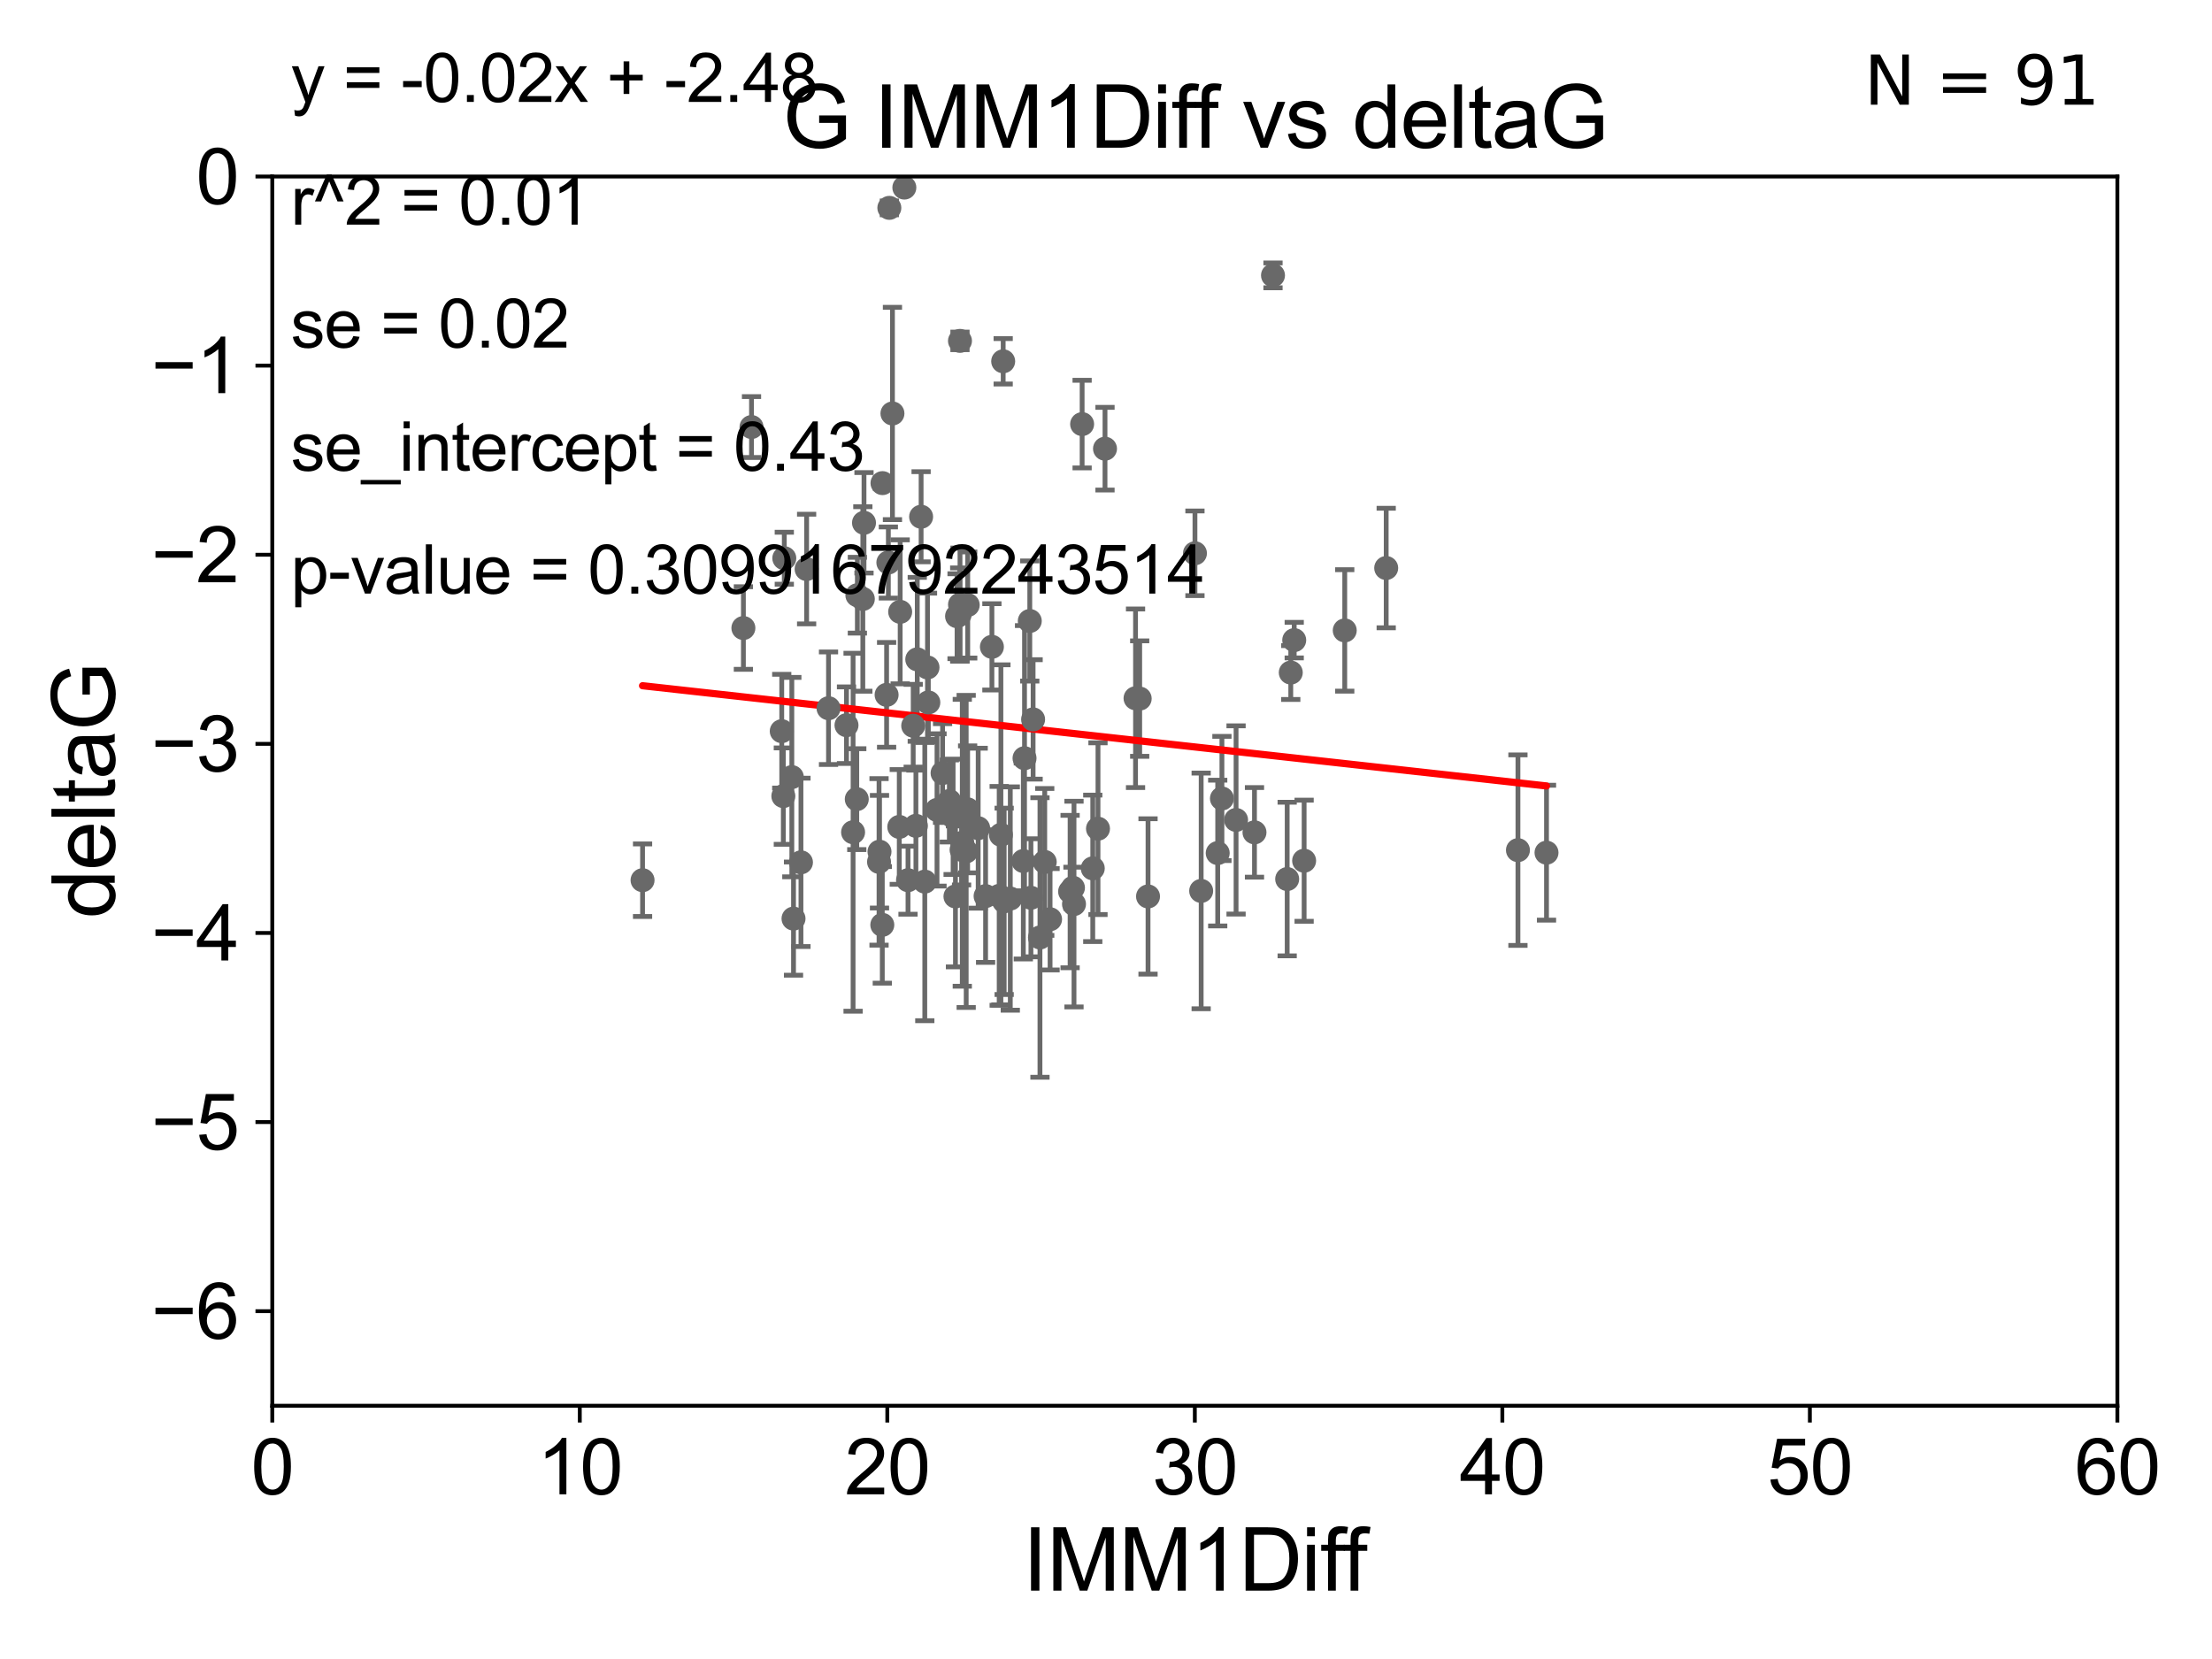 <?xml version="1.0" encoding="utf-8" standalone="no"?>
<!DOCTYPE svg PUBLIC "-//W3C//DTD SVG 1.1//EN"
  "http://www.w3.org/Graphics/SVG/1.1/DTD/svg11.dtd">
<svg xmlns:xlink="http://www.w3.org/1999/xlink" width="460.8pt" height="345.6pt" viewBox="0 0 460.8 345.6" xmlns="http://www.w3.org/2000/svg" version="1.1">
 <defs>
  <style type="text/css">*{stroke-linejoin: round; stroke-linecap: butt}</style>
 </defs>
 <g id="figure_1">
  <g id="patch_1">
   <path d="M 0 345.6 
L 460.8 345.6 
L 460.8 0 
L 0 0 
z
" style="fill: #ffffff"/>
  </g>
  <g id="axes_1">
   <g id="patch_2">
    <path d="M 56.72 292.84 
L 441.09 292.84 
L 441.09 36.775 
L 56.72 36.775 
z
" style="fill: #ffffff"/>
   </g>
   <g id="PathCollection_1">
    <defs>
     <path id="m37a03ec5b9" d="M 0 1.118 
C 0.297 1.118 0.581 1 0.791 0.791 
C 1 0.581 1.118 0.297 1.118 0 
C 1.118 -0.297 1 -0.581 0.791 -0.791 
C 0.581 -1 0.297 -1.118 0 -1.118 
C -0.297 -1.118 -0.581 -1 -0.791 -0.791 
C -1 -0.581 -1.118 -0.297 -1.118 0 
C -1.118 0.297 -1 0.581 -0.791 0.791 
C -0.581 1 -0.297 1.118 0 1.118 
z
" style="stroke: #696969"/>
    </defs>
    <g clip-path="url(#pd2d7ceab81)">
     <use xlink:href="#m37a03ec5b9" x="209.187" y="187.766" style="fill: #696969; stroke: #696969"/>
     <use xlink:href="#m37a03ec5b9" x="187.335" y="172.264" style="fill: #696969; stroke: #696969"/>
     <use xlink:href="#m37a03ec5b9" x="183.799" y="192.668" style="fill: #696969; stroke: #696969"/>
     <use xlink:href="#m37a03ec5b9" x="183.12" y="179.547" style="fill: #696969; stroke: #696969"/>
     <use xlink:href="#m37a03ec5b9" x="208.149" y="186.627" style="fill: #696969; stroke: #696969"/>
     <use xlink:href="#m37a03ec5b9" x="192.652" y="183.656" style="fill: #696969; stroke: #696969"/>
     <use xlink:href="#m37a03ec5b9" x="227.643" y="180.894" style="fill: #696969; stroke: #696969"/>
     <use xlink:href="#m37a03ec5b9" x="165.305" y="191.362" style="fill: #696969; stroke: #696969"/>
     <use xlink:href="#m37a03ec5b9" x="200.462" y="175.566" style="fill: #696969; stroke: #696969"/>
     <use xlink:href="#m37a03ec5b9" x="163.184" y="165.842" style="fill: #696969; stroke: #696969"/>
     <use xlink:href="#m37a03ec5b9" x="199.039" y="186.741" style="fill: #696969; stroke: #696969"/>
     <use xlink:href="#m37a03ec5b9" x="205.317" y="186.675" style="fill: #696969; stroke: #696969"/>
     <use xlink:href="#m37a03ec5b9" x="216.644" y="195.295" style="fill: #696969; stroke: #696969"/>
     <use xlink:href="#m37a03ec5b9" x="223.517" y="184.94" style="fill: #696969; stroke: #696969"/>
     <use xlink:href="#m37a03ec5b9" x="215.215" y="149.865" style="fill: #696969; stroke: #696969"/>
     <use xlink:href="#m37a03ec5b9" x="176.342" y="151.072" style="fill: #696969; stroke: #696969"/>
     <use xlink:href="#m37a03ec5b9" x="168.034" y="118.544" style="fill: #696969; stroke: #696969"/>
     <use xlink:href="#m37a03ec5b9" x="217.637" y="179.561" style="fill: #696969; stroke: #696969"/>
     <use xlink:href="#m37a03ec5b9" x="239.155" y="186.743" style="fill: #696969; stroke: #696969"/>
     <use xlink:href="#m37a03ec5b9" x="257.496" y="170.809" style="fill: #696969; stroke: #696969"/>
     <use xlink:href="#m37a03ec5b9" x="268.143" y="183.121" style="fill: #696969; stroke: #696969"/>
     <use xlink:href="#m37a03ec5b9" x="250.225" y="185.595" style="fill: #696969; stroke: #696969"/>
     <use xlink:href="#m37a03ec5b9" x="195.196" y="168.724" style="fill: #696969; stroke: #696969"/>
     <use xlink:href="#m37a03ec5b9" x="185.913" y="86.133" style="fill: #696969; stroke: #696969"/>
     <use xlink:href="#m37a03ec5b9" x="179.744" y="124.776" style="fill: #696969; stroke: #696969"/>
     <use xlink:href="#m37a03ec5b9" x="190.801" y="172.036" style="fill: #696969; stroke: #696969"/>
     <use xlink:href="#m37a03ec5b9" x="154.862" y="130.831" style="fill: #696969; stroke: #696969"/>
     <use xlink:href="#m37a03ec5b9" x="210.462" y="187.184" style="fill: #696969; stroke: #696969"/>
     <use xlink:href="#m37a03ec5b9" x="189.155" y="183.361" style="fill: #696969; stroke: #696969"/>
     <use xlink:href="#m37a03ec5b9" x="163.383" y="116.288" style="fill: #696969; stroke: #696969"/>
     <use xlink:href="#m37a03ec5b9" x="133.857" y="183.361" style="fill: #696969; stroke: #696969"/>
     <use xlink:href="#m37a03ec5b9" x="214.76" y="187.024" style="fill: #696969; stroke: #696969"/>
     <use xlink:href="#m37a03ec5b9" x="222.922" y="185.726" style="fill: #696969; stroke: #696969"/>
     <use xlink:href="#m37a03ec5b9" x="261.333" y="173.397" style="fill: #696969; stroke: #696969"/>
     <use xlink:href="#m37a03ec5b9" x="223.735" y="188.337" style="fill: #696969; stroke: #696969"/>
     <use xlink:href="#m37a03ec5b9" x="288.771" y="118.329" style="fill: #696969; stroke: #696969"/>
     <use xlink:href="#m37a03ec5b9" x="213.428" y="157.948" style="fill: #696969; stroke: #696969"/>
     <use xlink:href="#m37a03ec5b9" x="236.554" y="145.462" style="fill: #696969; stroke: #696969"/>
     <use xlink:href="#m37a03ec5b9" x="198.553" y="170.152" style="fill: #696969; stroke: #696969"/>
     <use xlink:href="#m37a03ec5b9" x="271.673" y="179.304" style="fill: #696969; stroke: #696969"/>
     <use xlink:href="#m37a03ec5b9" x="183.216" y="177.423" style="fill: #696969; stroke: #696969"/>
     <use xlink:href="#m37a03ec5b9" x="197.765" y="166.859" style="fill: #696969; stroke: #696969"/>
     <use xlink:href="#m37a03ec5b9" x="199.988" y="125.95" style="fill: #696969; stroke: #696969"/>
     <use xlink:href="#m37a03ec5b9" x="268.892" y="140.106" style="fill: #696969; stroke: #696969"/>
     <use xlink:href="#m37a03ec5b9" x="177.713" y="173.37" style="fill: #696969; stroke: #696969"/>
     <use xlink:href="#m37a03ec5b9" x="203.774" y="172.527" style="fill: #696969; stroke: #696969"/>
     <use xlink:href="#m37a03ec5b9" x="254.549" y="166.339" style="fill: #696969; stroke: #696969"/>
     <use xlink:href="#m37a03ec5b9" x="190.237" y="151.181" style="fill: #696969; stroke: #696969"/>
     <use xlink:href="#m37a03ec5b9" x="156.554" y="88.96" style="fill: #696969; stroke: #696969"/>
     <use xlink:href="#m37a03ec5b9" x="200.314" y="177.035" style="fill: #696969; stroke: #696969"/>
     <use xlink:href="#m37a03ec5b9" x="172.595" y="147.535" style="fill: #696969; stroke: #696969"/>
     <use xlink:href="#m37a03ec5b9" x="184.696" y="144.75" style="fill: #696969; stroke: #696969"/>
     <use xlink:href="#m37a03ec5b9" x="185.061" y="117.184" style="fill: #696969; stroke: #696969"/>
     <use xlink:href="#m37a03ec5b9" x="253.671" y="177.712" style="fill: #696969; stroke: #696969"/>
     <use xlink:href="#m37a03ec5b9" x="225.426" y="88.35" style="fill: #696969; stroke: #696969"/>
     <use xlink:href="#m37a03ec5b9" x="316.215" y="177.103" style="fill: #696969; stroke: #696969"/>
     <use xlink:href="#m37a03ec5b9" x="191.083" y="137.356" style="fill: #696969; stroke: #696969"/>
     <use xlink:href="#m37a03ec5b9" x="280.135" y="131.327" style="fill: #696969; stroke: #696969"/>
     <use xlink:href="#m37a03ec5b9" x="237.419" y="145.529" style="fill: #696969; stroke: #696969"/>
     <use xlink:href="#m37a03ec5b9" x="218.751" y="191.497" style="fill: #696969; stroke: #696969"/>
     <use xlink:href="#m37a03ec5b9" x="196.355" y="161.044" style="fill: #696969; stroke: #696969"/>
     <use xlink:href="#m37a03ec5b9" x="162.851" y="152.317" style="fill: #696969; stroke: #696969"/>
     <use xlink:href="#m37a03ec5b9" x="183.838" y="100.642" style="fill: #696969; stroke: #696969"/>
     <use xlink:href="#m37a03ec5b9" x="199.373" y="128.37" style="fill: #696969; stroke: #696969"/>
     <use xlink:href="#m37a03ec5b9" x="230.193" y="93.472" style="fill: #696969; stroke: #696969"/>
     <use xlink:href="#m37a03ec5b9" x="179.987" y="108.91" style="fill: #696969; stroke: #696969"/>
     <use xlink:href="#m37a03ec5b9" x="201.576" y="168.607" style="fill: #696969; stroke: #696969"/>
     <use xlink:href="#m37a03ec5b9" x="164.952" y="161.883" style="fill: #696969; stroke: #696969"/>
     <use xlink:href="#m37a03ec5b9" x="322.166" y="177.627" style="fill: #696969; stroke: #696969"/>
     <use xlink:href="#m37a03ec5b9" x="193.389" y="146.332" style="fill: #696969; stroke: #696969"/>
     <use xlink:href="#m37a03ec5b9" x="228.732" y="172.629" style="fill: #696969; stroke: #696969"/>
     <use xlink:href="#m37a03ec5b9" x="178.482" y="166.478" style="fill: #696969; stroke: #696969"/>
     <use xlink:href="#m37a03ec5b9" x="206.631" y="134.75" style="fill: #696969; stroke: #696969"/>
     <use xlink:href="#m37a03ec5b9" x="188.392" y="39.074" style="fill: #696969; stroke: #696969"/>
     <use xlink:href="#m37a03ec5b9" x="191.884" y="107.649" style="fill: #696969; stroke: #696969"/>
     <use xlink:href="#m37a03ec5b9" x="187.521" y="127.457" style="fill: #696969; stroke: #696969"/>
     <use xlink:href="#m37a03ec5b9" x="193.216" y="139.042" style="fill: #696969; stroke: #696969"/>
     <use xlink:href="#m37a03ec5b9" x="178.604" y="123.993" style="fill: #696969; stroke: #696969"/>
     <use xlink:href="#m37a03ec5b9" x="265.189" y="57.363" style="fill: #696969; stroke: #696969"/>
     <use xlink:href="#m37a03ec5b9" x="199.981" y="71.012" style="fill: #696969; stroke: #696969"/>
     <use xlink:href="#m37a03ec5b9" x="199.923" y="127.998" style="fill: #696969; stroke: #696969"/>
     <use xlink:href="#m37a03ec5b9" x="201.275" y="177.365" style="fill: #696969; stroke: #696969"/>
     <use xlink:href="#m37a03ec5b9" x="213.178" y="179.365" style="fill: #696969; stroke: #696969"/>
     <use xlink:href="#m37a03ec5b9" x="214.523" y="129.363" style="fill: #696969; stroke: #696969"/>
     <use xlink:href="#m37a03ec5b9" x="208.982" y="75.265" style="fill: #696969; stroke: #696969"/>
     <use xlink:href="#m37a03ec5b9" x="269.61" y="133.35" style="fill: #696969; stroke: #696969"/>
     <use xlink:href="#m37a03ec5b9" x="201.595" y="126.034" style="fill: #696969; stroke: #696969"/>
     <use xlink:href="#m37a03ec5b9" x="248.931" y="115.259" style="fill: #696969; stroke: #696969"/>
     <use xlink:href="#m37a03ec5b9" x="208.508" y="173.908" style="fill: #696969; stroke: #696969"/>
     <use xlink:href="#m37a03ec5b9" x="185.266" y="43.3" style="fill: #696969; stroke: #696969"/>
     <use xlink:href="#m37a03ec5b9" x="166.855" y="179.642" style="fill: #696969; stroke: #696969"/>
    </g>
   </g>
   <g id="matplotlib.axis_1">
    <g id="xtick_1">
     <g id="line2d_1">
      <defs>
       <path id="m4570b3c831" d="M 0 0 
L 0 3.5 
" style="stroke: #000000; stroke-width: 0.8"/>
      </defs>
      <g>
       <use xlink:href="#m4570b3c831" x="56.72" y="292.84" style="stroke: #000000; stroke-width: 0.8"/>
      </g>
     </g>
     <g id="text_1">
      <!-- 0 -->
      <g transform="translate(52.271 311.293)scale(0.16 -0.16)">
       <defs>
        <path id="ArialMT-30" d="M 266 2259 
Q 266 3072 433 3567 
Q 600 4063 929 4331 
Q 1259 4600 1759 4600 
Q 2128 4600 2406 4451 
Q 2684 4303 2865 4023 
Q 3047 3744 3150 3342 
Q 3253 2941 3253 2259 
Q 3253 1453 3087 958 
Q 2922 463 2592 192 
Q 2263 -78 1759 -78 
Q 1097 -78 719 397 
Q 266 969 266 2259 
z
M 844 2259 
Q 844 1131 1108 757 
Q 1372 384 1759 384 
Q 2147 384 2411 759 
Q 2675 1134 2675 2259 
Q 2675 3391 2411 3762 
Q 2147 4134 1753 4134 
Q 1366 4134 1134 3806 
Q 844 3388 844 2259 
z
" transform="scale(0.016)"/>
       </defs>
       <use xlink:href="#ArialMT-30"/>
      </g>
     </g>
    </g>
    <g id="xtick_2">
     <g id="line2d_2">
      <g>
       <use xlink:href="#m4570b3c831" x="120.782" y="292.84" style="stroke: #000000; stroke-width: 0.8"/>
      </g>
     </g>
     <g id="text_2">
      <!-- 10 -->
      <g transform="translate(111.884 311.293)scale(0.16 -0.16)">
       <defs>
        <path id="ArialMT-31" d="M 2384 0 
L 1822 0 
L 1822 3584 
Q 1619 3391 1289 3197 
Q 959 3003 697 2906 
L 697 3450 
Q 1169 3672 1522 3987 
Q 1875 4303 2022 4600 
L 2384 4600 
L 2384 0 
z
" transform="scale(0.016)"/>
       </defs>
       <use xlink:href="#ArialMT-31"/>
       <use xlink:href="#ArialMT-30" x="55.615"/>
      </g>
     </g>
    </g>
    <g id="xtick_3">
     <g id="line2d_3">
      <g>
       <use xlink:href="#m4570b3c831" x="184.843" y="292.84" style="stroke: #000000; stroke-width: 0.8"/>
      </g>
     </g>
     <g id="text_3">
      <!-- 20 -->
      <g transform="translate(175.946 311.293)scale(0.16 -0.16)">
       <defs>
        <path id="ArialMT-32" d="M 3222 541 
L 3222 0 
L 194 0 
Q 188 203 259 391 
Q 375 700 629 1000 
Q 884 1300 1366 1694 
Q 2113 2306 2375 2664 
Q 2638 3022 2638 3341 
Q 2638 3675 2398 3904 
Q 2159 4134 1775 4134 
Q 1369 4134 1125 3890 
Q 881 3647 878 3216 
L 300 3275 
Q 359 3922 746 4261 
Q 1134 4600 1788 4600 
Q 2447 4600 2831 4234 
Q 3216 3869 3216 3328 
Q 3216 3053 3103 2787 
Q 2991 2522 2730 2228 
Q 2469 1934 1863 1422 
Q 1356 997 1212 845 
Q 1069 694 975 541 
L 3222 541 
z
" transform="scale(0.016)"/>
       </defs>
       <use xlink:href="#ArialMT-32"/>
       <use xlink:href="#ArialMT-30" x="55.615"/>
      </g>
     </g>
    </g>
    <g id="xtick_4">
     <g id="line2d_4">
      <g>
       <use xlink:href="#m4570b3c831" x="248.905" y="292.84" style="stroke: #000000; stroke-width: 0.8"/>
      </g>
     </g>
     <g id="text_4">
      <!-- 30 -->
      <g transform="translate(240.007 311.293)scale(0.16 -0.16)">
       <defs>
        <path id="ArialMT-33" d="M 269 1209 
L 831 1284 
Q 928 806 1161 595 
Q 1394 384 1728 384 
Q 2125 384 2398 659 
Q 2672 934 2672 1341 
Q 2672 1728 2419 1979 
Q 2166 2231 1775 2231 
Q 1616 2231 1378 2169 
L 1441 2663 
Q 1497 2656 1531 2656 
Q 1891 2656 2178 2843 
Q 2466 3031 2466 3422 
Q 2466 3731 2256 3934 
Q 2047 4138 1716 4138 
Q 1388 4138 1169 3931 
Q 950 3725 888 3313 
L 325 3413 
Q 428 3978 793 4289 
Q 1159 4600 1703 4600 
Q 2078 4600 2393 4439 
Q 2709 4278 2876 4000 
Q 3044 3722 3044 3409 
Q 3044 3113 2884 2869 
Q 2725 2625 2413 2481 
Q 2819 2388 3044 2092 
Q 3269 1797 3269 1353 
Q 3269 753 2831 336 
Q 2394 -81 1725 -81 
Q 1122 -81 723 278 
Q 325 638 269 1209 
z
" transform="scale(0.016)"/>
       </defs>
       <use xlink:href="#ArialMT-33"/>
       <use xlink:href="#ArialMT-30" x="55.615"/>
      </g>
     </g>
    </g>
    <g id="xtick_5">
     <g id="line2d_5">
      <g>
       <use xlink:href="#m4570b3c831" x="312.967" y="292.84" style="stroke: #000000; stroke-width: 0.8"/>
      </g>
     </g>
     <g id="text_5">
      <!-- 40 -->
      <g transform="translate(304.069 311.293)scale(0.16 -0.16)">
       <defs>
        <path id="ArialMT-34" d="M 2069 0 
L 2069 1097 
L 81 1097 
L 81 1613 
L 2172 4581 
L 2631 4581 
L 2631 1613 
L 3250 1613 
L 3250 1097 
L 2631 1097 
L 2631 0 
L 2069 0 
z
M 2069 1613 
L 2069 3678 
L 634 1613 
L 2069 1613 
z
" transform="scale(0.016)"/>
       </defs>
       <use xlink:href="#ArialMT-34"/>
       <use xlink:href="#ArialMT-30" x="55.615"/>
      </g>
     </g>
    </g>
    <g id="xtick_6">
     <g id="line2d_6">
      <g>
       <use xlink:href="#m4570b3c831" x="377.028" y="292.84" style="stroke: #000000; stroke-width: 0.8"/>
      </g>
     </g>
     <g id="text_6">
      <!-- 50 -->
      <g transform="translate(368.131 311.293)scale(0.16 -0.16)">
       <defs>
        <path id="ArialMT-35" d="M 266 1200 
L 856 1250 
Q 922 819 1161 601 
Q 1400 384 1738 384 
Q 2144 384 2425 690 
Q 2706 997 2706 1503 
Q 2706 1984 2436 2262 
Q 2166 2541 1728 2541 
Q 1456 2541 1237 2417 
Q 1019 2294 894 2097 
L 366 2166 
L 809 4519 
L 3088 4519 
L 3088 3981 
L 1259 3981 
L 1013 2750 
Q 1425 3038 1878 3038 
Q 2478 3038 2890 2622 
Q 3303 2206 3303 1553 
Q 3303 931 2941 478 
Q 2500 -78 1738 -78 
Q 1113 -78 717 272 
Q 322 622 266 1200 
z
" transform="scale(0.016)"/>
       </defs>
       <use xlink:href="#ArialMT-35"/>
       <use xlink:href="#ArialMT-30" x="55.615"/>
      </g>
     </g>
    </g>
    <g id="xtick_7">
     <g id="line2d_7">
      <g>
       <use xlink:href="#m4570b3c831" x="441.09" y="292.84" style="stroke: #000000; stroke-width: 0.8"/>
      </g>
     </g>
     <g id="text_7">
      <!-- 60 -->
      <g transform="translate(432.192 311.293)scale(0.16 -0.16)">
       <defs>
        <path id="ArialMT-36" d="M 3184 3459 
L 2625 3416 
Q 2550 3747 2413 3897 
Q 2184 4138 1850 4138 
Q 1581 4138 1378 3988 
Q 1113 3794 959 3422 
Q 806 3050 800 2363 
Q 1003 2672 1297 2822 
Q 1591 2972 1913 2972 
Q 2475 2972 2870 2558 
Q 3266 2144 3266 1488 
Q 3266 1056 3080 686 
Q 2894 316 2569 119 
Q 2244 -78 1831 -78 
Q 1128 -78 684 439 
Q 241 956 241 2144 
Q 241 3472 731 4075 
Q 1159 4600 1884 4600 
Q 2425 4600 2770 4297 
Q 3116 3994 3184 3459 
z
M 888 1484 
Q 888 1194 1011 928 
Q 1134 663 1356 523 
Q 1578 384 1822 384 
Q 2178 384 2434 671 
Q 2691 959 2691 1453 
Q 2691 1928 2437 2201 
Q 2184 2475 1800 2475 
Q 1419 2475 1153 2201 
Q 888 1928 888 1484 
z
" transform="scale(0.016)"/>
       </defs>
       <use xlink:href="#ArialMT-36"/>
       <use xlink:href="#ArialMT-30" x="55.615"/>
      </g>
     </g>
    </g>
    <g id="text_8">
     <!-- IMM1Diff -->
     <g transform="translate(213.064 331.357)scale(0.18 -0.18)">
      <defs>
       <path id="ArialMT-49" d="M 597 0 
L 597 4581 
L 1203 4581 
L 1203 0 
L 597 0 
z
" transform="scale(0.016)"/>
       <path id="ArialMT-4d" d="M 475 0 
L 475 4581 
L 1388 4581 
L 2472 1338 
Q 2622 884 2691 659 
Q 2769 909 2934 1394 
L 4031 4581 
L 4847 4581 
L 4847 0 
L 4263 0 
L 4263 3834 
L 2931 0 
L 2384 0 
L 1059 3900 
L 1059 0 
L 475 0 
z
" transform="scale(0.016)"/>
       <path id="ArialMT-44" d="M 494 0 
L 494 4581 
L 2072 4581 
Q 2606 4581 2888 4516 
Q 3281 4425 3559 4188 
Q 3922 3881 4101 3404 
Q 4281 2928 4281 2316 
Q 4281 1794 4159 1391 
Q 4038 988 3847 723 
Q 3656 459 3429 307 
Q 3203 156 2883 78 
Q 2563 0 2147 0 
L 494 0 
z
M 1100 541 
L 2078 541 
Q 2531 541 2789 625 
Q 3047 709 3200 863 
Q 3416 1078 3536 1442 
Q 3656 1806 3656 2325 
Q 3656 3044 3420 3430 
Q 3184 3816 2847 3947 
Q 2603 4041 2063 4041 
L 1100 4041 
L 1100 541 
z
" transform="scale(0.016)"/>
       <path id="ArialMT-69" d="M 425 3934 
L 425 4581 
L 988 4581 
L 988 3934 
L 425 3934 
z
M 425 0 
L 425 3319 
L 988 3319 
L 988 0 
L 425 0 
z
" transform="scale(0.016)"/>
       <path id="ArialMT-66" d="M 556 0 
L 556 2881 
L 59 2881 
L 59 3319 
L 556 3319 
L 556 3672 
Q 556 4006 616 4169 
Q 697 4388 901 4523 
Q 1106 4659 1475 4659 
Q 1713 4659 2000 4603 
L 1916 4113 
Q 1741 4144 1584 4144 
Q 1328 4144 1222 4034 
Q 1116 3925 1116 3625 
L 1116 3319 
L 1763 3319 
L 1763 2881 
L 1116 2881 
L 1116 0 
L 556 0 
z
" transform="scale(0.016)"/>
      </defs>
      <use xlink:href="#ArialMT-49"/>
      <use xlink:href="#ArialMT-4d" x="27.783"/>
      <use xlink:href="#ArialMT-4d" x="111.084"/>
      <use xlink:href="#ArialMT-31" x="194.385"/>
      <use xlink:href="#ArialMT-44" x="250"/>
      <use xlink:href="#ArialMT-69" x="322.217"/>
      <use xlink:href="#ArialMT-66" x="344.434"/>
      <use xlink:href="#ArialMT-66" x="370.467"/>
     </g>
    </g>
   </g>
   <g id="matplotlib.axis_2">
    <g id="ytick_1">
     <g id="line2d_8">
      <defs>
       <path id="m74aea4634d" d="M 0 0 
L -3.5 0 
" style="stroke: #000000; stroke-width: 0.8"/>
      </defs>
      <g>
       <use xlink:href="#m74aea4634d" x="56.72" y="273.143" style="stroke: #000000; stroke-width: 0.8"/>
      </g>
     </g>
     <g id="text_9">
      <!-- −6 -->
      <g transform="translate(31.477 278.869)scale(0.16 -0.16)">
       <defs>
        <path id="ArialMT-2212" d="M 3381 1997 
L 356 1997 
L 356 2522 
L 3381 2522 
L 3381 1997 
z
" transform="scale(0.016)"/>
       </defs>
       <use xlink:href="#ArialMT-2212"/>
       <use xlink:href="#ArialMT-36" x="58.398"/>
      </g>
     </g>
    </g>
    <g id="ytick_2">
     <g id="line2d_9">
      <g>
       <use xlink:href="#m74aea4634d" x="56.72" y="233.748" style="stroke: #000000; stroke-width: 0.8"/>
      </g>
     </g>
     <g id="text_10">
      <!-- −5 -->
      <g transform="translate(31.477 239.474)scale(0.16 -0.16)">
       <use xlink:href="#ArialMT-2212"/>
       <use xlink:href="#ArialMT-35" x="58.398"/>
      </g>
     </g>
    </g>
    <g id="ytick_3">
     <g id="line2d_10">
      <g>
       <use xlink:href="#m74aea4634d" x="56.72" y="194.353" style="stroke: #000000; stroke-width: 0.8"/>
      </g>
     </g>
     <g id="text_11">
      <!-- −4 -->
      <g transform="translate(31.477 200.08)scale(0.16 -0.16)">
       <use xlink:href="#ArialMT-2212"/>
       <use xlink:href="#ArialMT-34" x="58.398"/>
      </g>
     </g>
    </g>
    <g id="ytick_4">
     <g id="line2d_11">
      <g>
       <use xlink:href="#m74aea4634d" x="56.72" y="154.959" style="stroke: #000000; stroke-width: 0.8"/>
      </g>
     </g>
     <g id="text_12">
      <!-- −3 -->
      <g transform="translate(31.477 160.685)scale(0.16 -0.16)">
       <use xlink:href="#ArialMT-2212"/>
       <use xlink:href="#ArialMT-33" x="58.398"/>
      </g>
     </g>
    </g>
    <g id="ytick_5">
     <g id="line2d_12">
      <g>
       <use xlink:href="#m74aea4634d" x="56.72" y="115.564" style="stroke: #000000; stroke-width: 0.8"/>
      </g>
     </g>
     <g id="text_13">
      <!-- −2 -->
      <g transform="translate(31.477 121.29)scale(0.16 -0.16)">
       <use xlink:href="#ArialMT-2212"/>
       <use xlink:href="#ArialMT-32" x="58.398"/>
      </g>
     </g>
    </g>
    <g id="ytick_6">
     <g id="line2d_13">
      <g>
       <use xlink:href="#m74aea4634d" x="56.72" y="76.17" style="stroke: #000000; stroke-width: 0.8"/>
      </g>
     </g>
     <g id="text_14">
      <!-- −1 -->
      <g transform="translate(31.477 81.896)scale(0.16 -0.16)">
       <use xlink:href="#ArialMT-2212"/>
       <use xlink:href="#ArialMT-31" x="58.398"/>
      </g>
     </g>
    </g>
    <g id="ytick_7">
     <g id="line2d_14">
      <g>
       <use xlink:href="#m74aea4634d" x="56.72" y="36.775" style="stroke: #000000; stroke-width: 0.8"/>
      </g>
     </g>
     <g id="text_15">
      <!-- 0 -->
      <g transform="translate(40.822 42.501)scale(0.16 -0.16)">
       <use xlink:href="#ArialMT-30"/>
      </g>
     </g>
    </g>
    <g id="text_16">
     <!-- deltaG -->
     <g transform="translate(23.9 191.322)rotate(-90)scale(0.18 -0.18)">
      <defs>
       <path id="ArialMT-64" d="M 2575 0 
L 2575 419 
Q 2259 -75 1647 -75 
Q 1250 -75 917 144 
Q 584 363 401 755 
Q 219 1147 219 1656 
Q 219 2153 384 2558 
Q 550 2963 881 3178 
Q 1213 3394 1622 3394 
Q 1922 3394 2156 3267 
Q 2391 3141 2538 2938 
L 2538 4581 
L 3097 4581 
L 3097 0 
L 2575 0 
z
M 797 1656 
Q 797 1019 1065 703 
Q 1334 388 1700 388 
Q 2069 388 2326 689 
Q 2584 991 2584 1609 
Q 2584 2291 2321 2609 
Q 2059 2928 1675 2928 
Q 1300 2928 1048 2622 
Q 797 2316 797 1656 
z
" transform="scale(0.016)"/>
       <path id="ArialMT-65" d="M 2694 1069 
L 3275 997 
Q 3138 488 2766 206 
Q 2394 -75 1816 -75 
Q 1088 -75 661 373 
Q 234 822 234 1631 
Q 234 2469 665 2931 
Q 1097 3394 1784 3394 
Q 2450 3394 2872 2941 
Q 3294 2488 3294 1666 
Q 3294 1616 3291 1516 
L 816 1516 
Q 847 969 1125 678 
Q 1403 388 1819 388 
Q 2128 388 2347 550 
Q 2566 713 2694 1069 
z
M 847 1978 
L 2700 1978 
Q 2663 2397 2488 2606 
Q 2219 2931 1791 2931 
Q 1403 2931 1139 2672 
Q 875 2413 847 1978 
z
" transform="scale(0.016)"/>
       <path id="ArialMT-6c" d="M 409 0 
L 409 4581 
L 972 4581 
L 972 0 
L 409 0 
z
" transform="scale(0.016)"/>
       <path id="ArialMT-74" d="M 1650 503 
L 1731 6 
Q 1494 -44 1306 -44 
Q 1000 -44 831 53 
Q 663 150 594 308 
Q 525 466 525 972 
L 525 2881 
L 113 2881 
L 113 3319 
L 525 3319 
L 525 4141 
L 1084 4478 
L 1084 3319 
L 1650 3319 
L 1650 2881 
L 1084 2881 
L 1084 941 
Q 1084 700 1114 631 
Q 1144 563 1211 522 
Q 1278 481 1403 481 
Q 1497 481 1650 503 
z
" transform="scale(0.016)"/>
       <path id="ArialMT-61" d="M 2588 409 
Q 2275 144 1986 34 
Q 1697 -75 1366 -75 
Q 819 -75 525 192 
Q 231 459 231 875 
Q 231 1119 342 1320 
Q 453 1522 633 1644 
Q 813 1766 1038 1828 
Q 1203 1872 1538 1913 
Q 2219 1994 2541 2106 
Q 2544 2222 2544 2253 
Q 2544 2597 2384 2738 
Q 2169 2928 1744 2928 
Q 1347 2928 1158 2789 
Q 969 2650 878 2297 
L 328 2372 
Q 403 2725 575 2942 
Q 747 3159 1072 3276 
Q 1397 3394 1825 3394 
Q 2250 3394 2515 3294 
Q 2781 3194 2906 3042 
Q 3031 2891 3081 2659 
Q 3109 2516 3109 2141 
L 3109 1391 
Q 3109 606 3145 398 
Q 3181 191 3288 0 
L 2700 0 
Q 2613 175 2588 409 
z
M 2541 1666 
Q 2234 1541 1622 1453 
Q 1275 1403 1131 1340 
Q 988 1278 909 1158 
Q 831 1038 831 891 
Q 831 666 1001 516 
Q 1172 366 1500 366 
Q 1825 366 2078 508 
Q 2331 650 2450 897 
Q 2541 1088 2541 1459 
L 2541 1666 
z
" transform="scale(0.016)"/>
       <path id="ArialMT-47" d="M 2638 1797 
L 2638 2334 
L 4578 2338 
L 4578 638 
Q 4131 281 3656 101 
Q 3181 -78 2681 -78 
Q 2006 -78 1454 211 
Q 903 500 622 1047 
Q 341 1594 341 2269 
Q 341 2938 620 3517 
Q 900 4097 1425 4378 
Q 1950 4659 2634 4659 
Q 3131 4659 3532 4498 
Q 3934 4338 4162 4050 
Q 4391 3763 4509 3300 
L 3963 3150 
Q 3859 3500 3706 3700 
Q 3553 3900 3268 4020 
Q 2984 4141 2638 4141 
Q 2222 4141 1919 4014 
Q 1616 3888 1430 3681 
Q 1244 3475 1141 3228 
Q 966 2803 966 2306 
Q 966 1694 1177 1281 
Q 1388 869 1791 669 
Q 2194 469 2647 469 
Q 3041 469 3416 620 
Q 3791 772 3984 944 
L 3984 1797 
L 2638 1797 
z
" transform="scale(0.016)"/>
      </defs>
      <use xlink:href="#ArialMT-64"/>
      <use xlink:href="#ArialMT-65" x="55.615"/>
      <use xlink:href="#ArialMT-6c" x="111.23"/>
      <use xlink:href="#ArialMT-74" x="133.447"/>
      <use xlink:href="#ArialMT-61" x="161.23"/>
      <use xlink:href="#ArialMT-47" x="216.846"/>
     </g>
    </g>
   </g>
   <g id="LineCollection_1">
    <path d="M 209.187 207.177 
L 209.187 168.355 
" clip-path="url(#pd2d7ceab81)" style="fill: none; stroke: #696969"/>
    <path d="M 187.335 184.214 
L 187.335 160.315 
" clip-path="url(#pd2d7ceab81)" style="fill: none; stroke: #696969"/>
    <path d="M 183.799 204.811 
L 183.799 180.525 
" clip-path="url(#pd2d7ceab81)" style="fill: none; stroke: #696969"/>
    <path d="M 183.12 196.891 
L 183.12 162.203 
" clip-path="url(#pd2d7ceab81)" style="fill: none; stroke: #696969"/>
    <path d="M 208.149 209.422 
L 208.149 163.832 
" clip-path="url(#pd2d7ceab81)" style="fill: none; stroke: #696969"/>
    <path d="M 192.652 212.633 
L 192.652 154.679 
" clip-path="url(#pd2d7ceab81)" style="fill: none; stroke: #696969"/>
    <path d="M 227.643 196.15 
L 227.643 165.638 
" clip-path="url(#pd2d7ceab81)" style="fill: none; stroke: #696969"/>
    <path d="M 165.305 203.155 
L 165.305 179.569 
" clip-path="url(#pd2d7ceab81)" style="fill: none; stroke: #696969"/>
    <path d="M 200.462 205.447 
L 200.462 145.685 
" clip-path="url(#pd2d7ceab81)" style="fill: none; stroke: #696969"/>
    <path d="M 163.184 175.881 
L 163.184 155.804 
" clip-path="url(#pd2d7ceab81)" style="fill: none; stroke: #696969"/>
    <path d="M 199.039 201.422 
L 199.039 172.061 
" clip-path="url(#pd2d7ceab81)" style="fill: none; stroke: #696969"/>
    <path d="M 205.317 200.482 
L 205.317 172.868 
" clip-path="url(#pd2d7ceab81)" style="fill: none; stroke: #696969"/>
    <path d="M 216.644 224.411 
L 216.644 166.18 
" clip-path="url(#pd2d7ceab81)" style="fill: none; stroke: #696969"/>
    <path d="M 223.517 189.225 
L 223.517 180.655 
" clip-path="url(#pd2d7ceab81)" style="fill: none; stroke: #696969"/>
    <path d="M 215.215 162.303 
L 215.215 137.427 
" clip-path="url(#pd2d7ceab81)" style="fill: none; stroke: #696969"/>
    <path d="M 176.342 159.052 
L 176.342 143.092 
" clip-path="url(#pd2d7ceab81)" style="fill: none; stroke: #696969"/>
    <path d="M 168.034 129.964 
L 168.034 107.124 
" clip-path="url(#pd2d7ceab81)" style="fill: none; stroke: #696969"/>
    <path d="M 217.637 194.86 
L 217.637 164.263 
" clip-path="url(#pd2d7ceab81)" style="fill: none; stroke: #696969"/>
    <path d="M 239.155 202.923 
L 239.155 170.563 
" clip-path="url(#pd2d7ceab81)" style="fill: none; stroke: #696969"/>
    <path d="M 257.496 190.416 
L 257.496 151.203 
" clip-path="url(#pd2d7ceab81)" style="fill: none; stroke: #696969"/>
    <path d="M 268.143 199.12 
L 268.143 167.123 
" clip-path="url(#pd2d7ceab81)" style="fill: none; stroke: #696969"/>
    <path d="M 250.225 210.144 
L 250.225 161.047 
" clip-path="url(#pd2d7ceab81)" style="fill: none; stroke: #696969"/>
    <path d="M 195.196 184.584 
L 195.196 152.864 
" clip-path="url(#pd2d7ceab81)" style="fill: none; stroke: #696969"/>
    <path d="M 185.913 108.244 
L 185.913 64.022 
" clip-path="url(#pd2d7ceab81)" style="fill: none; stroke: #696969"/>
    <path d="M 179.744 143.992 
L 179.744 105.56 
" clip-path="url(#pd2d7ceab81)" style="fill: none; stroke: #696969"/>
    <path d="M 190.801 183.631 
L 190.801 160.441 
" clip-path="url(#pd2d7ceab81)" style="fill: none; stroke: #696969"/>
    <path d="M 154.862 139.431 
L 154.862 122.23 
" clip-path="url(#pd2d7ceab81)" style="fill: none; stroke: #696969"/>
    <path d="M 210.462 210.444 
L 210.462 163.924 
" clip-path="url(#pd2d7ceab81)" style="fill: none; stroke: #696969"/>
    <path d="M 189.155 190.447 
L 189.155 176.274 
" clip-path="url(#pd2d7ceab81)" style="fill: none; stroke: #696969"/>
    <path d="M 163.383 121.701 
L 163.383 110.875 
" clip-path="url(#pd2d7ceab81)" style="fill: none; stroke: #696969"/>
    <path d="M 133.857 190.918 
L 133.857 175.804 
" clip-path="url(#pd2d7ceab81)" style="fill: none; stroke: #696969"/>
    <path d="M 214.76 199.324 
L 214.76 174.725 
" clip-path="url(#pd2d7ceab81)" style="fill: none; stroke: #696969"/>
    <path d="M 222.922 201.602 
L 222.922 169.849 
" clip-path="url(#pd2d7ceab81)" style="fill: none; stroke: #696969"/>
    <path d="M 261.333 182.729 
L 261.333 164.065 
" clip-path="url(#pd2d7ceab81)" style="fill: none; stroke: #696969"/>
    <path d="M 223.735 209.758 
L 223.735 166.916 
" clip-path="url(#pd2d7ceab81)" style="fill: none; stroke: #696969"/>
    <path d="M 288.771 130.781 
L 288.771 105.878 
" clip-path="url(#pd2d7ceab81)" style="fill: none; stroke: #696969"/>
    <path d="M 213.428 185.574 
L 213.428 130.321 
" clip-path="url(#pd2d7ceab81)" style="fill: none; stroke: #696969"/>
    <path d="M 236.554 164.063 
L 236.554 126.86 
" clip-path="url(#pd2d7ceab81)" style="fill: none; stroke: #696969"/>
    <path d="M 198.553 182.166 
L 198.553 158.137 
" clip-path="url(#pd2d7ceab81)" style="fill: none; stroke: #696969"/>
    <path d="M 271.673 191.921 
L 271.673 166.688 
" clip-path="url(#pd2d7ceab81)" style="fill: none; stroke: #696969"/>
    <path d="M 183.216 189.152 
L 183.216 165.694 
" clip-path="url(#pd2d7ceab81)" style="fill: none; stroke: #696969"/>
    <path d="M 197.765 175.403 
L 197.765 158.316 
" clip-path="url(#pd2d7ceab81)" style="fill: none; stroke: #696969"/>
    <path d="M 199.988 137.731 
L 199.988 114.168 
" clip-path="url(#pd2d7ceab81)" style="fill: none; stroke: #696969"/>
    <path d="M 268.892 145.711 
L 268.892 134.502 
" clip-path="url(#pd2d7ceab81)" style="fill: none; stroke: #696969"/>
    <path d="M 177.713 210.653 
L 177.713 136.087 
" clip-path="url(#pd2d7ceab81)" style="fill: none; stroke: #696969"/>
    <path d="M 203.774 189.186 
L 203.774 155.867 
" clip-path="url(#pd2d7ceab81)" style="fill: none; stroke: #696969"/>
    <path d="M 254.549 179.278 
L 254.549 153.4 
" clip-path="url(#pd2d7ceab81)" style="fill: none; stroke: #696969"/>
    <path d="M 190.237 159.797 
L 190.237 142.564 
" clip-path="url(#pd2d7ceab81)" style="fill: none; stroke: #696969"/>
    <path d="M 156.554 95.306 
L 156.554 82.614 
" clip-path="url(#pd2d7ceab81)" style="fill: none; stroke: #696969"/>
    <path d="M 200.314 184.347 
L 200.314 169.723 
" clip-path="url(#pd2d7ceab81)" style="fill: none; stroke: #696969"/>
    <path d="M 172.595 159.258 
L 172.595 135.813 
" clip-path="url(#pd2d7ceab81)" style="fill: none; stroke: #696969"/>
    <path d="M 184.696 155.666 
L 184.696 133.834 
" clip-path="url(#pd2d7ceab81)" style="fill: none; stroke: #696969"/>
    <path d="M 185.061 124.591 
L 185.061 109.776 
" clip-path="url(#pd2d7ceab81)" style="fill: none; stroke: #696969"/>
    <path d="M 253.671 192.894 
L 253.671 162.53 
" clip-path="url(#pd2d7ceab81)" style="fill: none; stroke: #696969"/>
    <path d="M 225.426 97.477 
L 225.426 79.222 
" clip-path="url(#pd2d7ceab81)" style="fill: none; stroke: #696969"/>
    <path d="M 316.215 196.949 
L 316.215 157.257 
" clip-path="url(#pd2d7ceab81)" style="fill: none; stroke: #696969"/>
    <path d="M 191.083 154.429 
L 191.083 120.283 
" clip-path="url(#pd2d7ceab81)" style="fill: none; stroke: #696969"/>
    <path d="M 280.135 143.977 
L 280.135 118.677 
" clip-path="url(#pd2d7ceab81)" style="fill: none; stroke: #696969"/>
    <path d="M 237.419 157.557 
L 237.419 133.501 
" clip-path="url(#pd2d7ceab81)" style="fill: none; stroke: #696969"/>
    <path d="M 218.751 202.055 
L 218.751 180.939 
" clip-path="url(#pd2d7ceab81)" style="fill: none; stroke: #696969"/>
    <path d="M 196.355 171.332 
L 196.355 150.755 
" clip-path="url(#pd2d7ceab81)" style="fill: none; stroke: #696969"/>
    <path d="M 162.851 164.165 
L 162.851 140.47 
" clip-path="url(#pd2d7ceab81)" style="fill: none; stroke: #696969"/>
    <path d="M 183.838 101.753 
L 183.838 99.531 
" clip-path="url(#pd2d7ceab81)" style="fill: none; stroke: #696969"/>
    <path d="M 199.373 137.214 
L 199.373 119.526 
" clip-path="url(#pd2d7ceab81)" style="fill: none; stroke: #696969"/>
    <path d="M 230.193 102.084 
L 230.193 84.861 
" clip-path="url(#pd2d7ceab81)" style="fill: none; stroke: #696969"/>
    <path d="M 179.987 119.373 
L 179.987 98.446 
" clip-path="url(#pd2d7ceab81)" style="fill: none; stroke: #696969"/>
    <path d="M 201.576 181.833 
L 201.576 155.381 
" clip-path="url(#pd2d7ceab81)" style="fill: none; stroke: #696969"/>
    <path d="M 164.952 182.651 
L 164.952 141.115 
" clip-path="url(#pd2d7ceab81)" style="fill: none; stroke: #696969"/>
    <path d="M 322.166 191.679 
L 322.166 163.576 
" clip-path="url(#pd2d7ceab81)" style="fill: none; stroke: #696969"/>
    <path d="M 193.389 153.992 
L 193.389 138.673 
" clip-path="url(#pd2d7ceab81)" style="fill: none; stroke: #696969"/>
    <path d="M 228.732 190.515 
L 228.732 154.744 
" clip-path="url(#pd2d7ceab81)" style="fill: none; stroke: #696969"/>
    <path d="M 178.482 176.985 
L 178.482 155.97 
" clip-path="url(#pd2d7ceab81)" style="fill: none; stroke: #696969"/>
    <path d="M 206.631 143.736 
L 206.631 125.764 
" clip-path="url(#pd2d7ceab81)" style="fill: none; stroke: #696969"/>
    <path d="M 188.392 39.661 
L 188.392 38.486 
" clip-path="url(#pd2d7ceab81)" style="fill: none; stroke: #696969"/>
    <path d="M 191.884 117.039 
L 191.884 98.26 
" clip-path="url(#pd2d7ceab81)" style="fill: none; stroke: #696969"/>
    <path d="M 187.521 142.455 
L 187.521 112.459 
" clip-path="url(#pd2d7ceab81)" style="fill: none; stroke: #696969"/>
    <path d="M 193.216 154.523 
L 193.216 123.56 
" clip-path="url(#pd2d7ceab81)" style="fill: none; stroke: #696969"/>
    <path d="M 178.604 131.889 
L 178.604 116.097 
" clip-path="url(#pd2d7ceab81)" style="fill: none; stroke: #696969"/>
    <path d="M 265.189 59.954 
L 265.189 54.772 
" clip-path="url(#pd2d7ceab81)" style="fill: none; stroke: #696969"/>
    <path d="M 199.981 72.852 
L 199.981 69.172 
" clip-path="url(#pd2d7ceab81)" style="fill: none; stroke: #696969"/>
    <path d="M 199.923 137.698 
L 199.923 118.299 
" clip-path="url(#pd2d7ceab81)" style="fill: none; stroke: #696969"/>
    <path d="M 201.275 209.872 
L 201.275 144.859 
" clip-path="url(#pd2d7ceab81)" style="fill: none; stroke: #696969"/>
    <path d="M 213.178 199.772 
L 213.178 158.959 
" clip-path="url(#pd2d7ceab81)" style="fill: none; stroke: #696969"/>
    <path d="M 214.523 141.877 
L 214.523 116.849 
" clip-path="url(#pd2d7ceab81)" style="fill: none; stroke: #696969"/>
    <path d="M 208.982 79.995 
L 208.982 70.535 
" clip-path="url(#pd2d7ceab81)" style="fill: none; stroke: #696969"/>
    <path d="M 269.61 137.057 
L 269.61 129.643 
" clip-path="url(#pd2d7ceab81)" style="fill: none; stroke: #696969"/>
    <path d="M 201.595 137.084 
L 201.595 114.984 
" clip-path="url(#pd2d7ceab81)" style="fill: none; stroke: #696969"/>
    <path d="M 248.931 124.077 
L 248.931 106.441 
" clip-path="url(#pd2d7ceab81)" style="fill: none; stroke: #696969"/>
    <path d="M 208.508 209.327 
L 208.508 138.489 
" clip-path="url(#pd2d7ceab81)" style="fill: none; stroke: #696969"/>
    <path d="M 185.266 44.74 
L 185.266 41.86 
" clip-path="url(#pd2d7ceab81)" style="fill: none; stroke: #696969"/>
    <path d="M 166.855 197.176 
L 166.855 162.108 
" clip-path="url(#pd2d7ceab81)" style="fill: none; stroke: #696969"/>
   </g>
   <g id="line2d_15">
    <defs>
     <path id="m2c39471023" d="M 2 0 
L -2 -0 
" style="stroke: #696969"/>
    </defs>
    <g clip-path="url(#pd2d7ceab81)">
     <use xlink:href="#m2c39471023" x="209.187" y="207.177" style="fill: #696969; stroke: #696969"/>
     <use xlink:href="#m2c39471023" x="187.335" y="184.214" style="fill: #696969; stroke: #696969"/>
     <use xlink:href="#m2c39471023" x="183.799" y="204.811" style="fill: #696969; stroke: #696969"/>
     <use xlink:href="#m2c39471023" x="183.12" y="196.891" style="fill: #696969; stroke: #696969"/>
     <use xlink:href="#m2c39471023" x="208.149" y="209.422" style="fill: #696969; stroke: #696969"/>
     <use xlink:href="#m2c39471023" x="192.652" y="212.633" style="fill: #696969; stroke: #696969"/>
     <use xlink:href="#m2c39471023" x="227.643" y="196.15" style="fill: #696969; stroke: #696969"/>
     <use xlink:href="#m2c39471023" x="165.305" y="203.155" style="fill: #696969; stroke: #696969"/>
     <use xlink:href="#m2c39471023" x="200.462" y="205.447" style="fill: #696969; stroke: #696969"/>
     <use xlink:href="#m2c39471023" x="163.184" y="175.881" style="fill: #696969; stroke: #696969"/>
     <use xlink:href="#m2c39471023" x="199.039" y="201.422" style="fill: #696969; stroke: #696969"/>
     <use xlink:href="#m2c39471023" x="205.317" y="200.482" style="fill: #696969; stroke: #696969"/>
     <use xlink:href="#m2c39471023" x="216.644" y="224.411" style="fill: #696969; stroke: #696969"/>
     <use xlink:href="#m2c39471023" x="223.517" y="189.225" style="fill: #696969; stroke: #696969"/>
     <use xlink:href="#m2c39471023" x="215.215" y="162.303" style="fill: #696969; stroke: #696969"/>
     <use xlink:href="#m2c39471023" x="176.342" y="159.052" style="fill: #696969; stroke: #696969"/>
     <use xlink:href="#m2c39471023" x="168.034" y="129.964" style="fill: #696969; stroke: #696969"/>
     <use xlink:href="#m2c39471023" x="217.637" y="194.86" style="fill: #696969; stroke: #696969"/>
     <use xlink:href="#m2c39471023" x="239.155" y="202.923" style="fill: #696969; stroke: #696969"/>
     <use xlink:href="#m2c39471023" x="257.496" y="190.416" style="fill: #696969; stroke: #696969"/>
     <use xlink:href="#m2c39471023" x="268.143" y="199.12" style="fill: #696969; stroke: #696969"/>
     <use xlink:href="#m2c39471023" x="250.225" y="210.144" style="fill: #696969; stroke: #696969"/>
     <use xlink:href="#m2c39471023" x="195.196" y="184.584" style="fill: #696969; stroke: #696969"/>
     <use xlink:href="#m2c39471023" x="185.913" y="108.244" style="fill: #696969; stroke: #696969"/>
     <use xlink:href="#m2c39471023" x="179.744" y="143.992" style="fill: #696969; stroke: #696969"/>
     <use xlink:href="#m2c39471023" x="190.801" y="183.631" style="fill: #696969; stroke: #696969"/>
     <use xlink:href="#m2c39471023" x="154.862" y="139.431" style="fill: #696969; stroke: #696969"/>
     <use xlink:href="#m2c39471023" x="210.462" y="210.444" style="fill: #696969; stroke: #696969"/>
     <use xlink:href="#m2c39471023" x="189.155" y="190.447" style="fill: #696969; stroke: #696969"/>
     <use xlink:href="#m2c39471023" x="163.383" y="121.701" style="fill: #696969; stroke: #696969"/>
     <use xlink:href="#m2c39471023" x="133.857" y="190.918" style="fill: #696969; stroke: #696969"/>
     <use xlink:href="#m2c39471023" x="214.76" y="199.324" style="fill: #696969; stroke: #696969"/>
     <use xlink:href="#m2c39471023" x="222.922" y="201.602" style="fill: #696969; stroke: #696969"/>
     <use xlink:href="#m2c39471023" x="261.333" y="182.729" style="fill: #696969; stroke: #696969"/>
     <use xlink:href="#m2c39471023" x="223.735" y="209.758" style="fill: #696969; stroke: #696969"/>
     <use xlink:href="#m2c39471023" x="288.771" y="130.781" style="fill: #696969; stroke: #696969"/>
     <use xlink:href="#m2c39471023" x="213.428" y="185.574" style="fill: #696969; stroke: #696969"/>
     <use xlink:href="#m2c39471023" x="236.554" y="164.063" style="fill: #696969; stroke: #696969"/>
     <use xlink:href="#m2c39471023" x="198.553" y="182.166" style="fill: #696969; stroke: #696969"/>
     <use xlink:href="#m2c39471023" x="271.673" y="191.921" style="fill: #696969; stroke: #696969"/>
     <use xlink:href="#m2c39471023" x="183.216" y="189.152" style="fill: #696969; stroke: #696969"/>
     <use xlink:href="#m2c39471023" x="197.765" y="175.403" style="fill: #696969; stroke: #696969"/>
     <use xlink:href="#m2c39471023" x="199.988" y="137.731" style="fill: #696969; stroke: #696969"/>
     <use xlink:href="#m2c39471023" x="268.892" y="145.711" style="fill: #696969; stroke: #696969"/>
     <use xlink:href="#m2c39471023" x="177.713" y="210.653" style="fill: #696969; stroke: #696969"/>
     <use xlink:href="#m2c39471023" x="203.774" y="189.186" style="fill: #696969; stroke: #696969"/>
     <use xlink:href="#m2c39471023" x="254.549" y="179.278" style="fill: #696969; stroke: #696969"/>
     <use xlink:href="#m2c39471023" x="190.237" y="159.797" style="fill: #696969; stroke: #696969"/>
     <use xlink:href="#m2c39471023" x="156.554" y="95.306" style="fill: #696969; stroke: #696969"/>
     <use xlink:href="#m2c39471023" x="200.314" y="184.347" style="fill: #696969; stroke: #696969"/>
     <use xlink:href="#m2c39471023" x="172.595" y="159.258" style="fill: #696969; stroke: #696969"/>
     <use xlink:href="#m2c39471023" x="184.696" y="155.666" style="fill: #696969; stroke: #696969"/>
     <use xlink:href="#m2c39471023" x="185.061" y="124.591" style="fill: #696969; stroke: #696969"/>
     <use xlink:href="#m2c39471023" x="253.671" y="192.894" style="fill: #696969; stroke: #696969"/>
     <use xlink:href="#m2c39471023" x="225.426" y="97.477" style="fill: #696969; stroke: #696969"/>
     <use xlink:href="#m2c39471023" x="316.215" y="196.949" style="fill: #696969; stroke: #696969"/>
     <use xlink:href="#m2c39471023" x="191.083" y="154.429" style="fill: #696969; stroke: #696969"/>
     <use xlink:href="#m2c39471023" x="280.135" y="143.977" style="fill: #696969; stroke: #696969"/>
     <use xlink:href="#m2c39471023" x="237.419" y="157.557" style="fill: #696969; stroke: #696969"/>
     <use xlink:href="#m2c39471023" x="218.751" y="202.055" style="fill: #696969; stroke: #696969"/>
     <use xlink:href="#m2c39471023" x="196.355" y="171.332" style="fill: #696969; stroke: #696969"/>
     <use xlink:href="#m2c39471023" x="162.851" y="164.165" style="fill: #696969; stroke: #696969"/>
     <use xlink:href="#m2c39471023" x="183.838" y="101.753" style="fill: #696969; stroke: #696969"/>
     <use xlink:href="#m2c39471023" x="199.373" y="137.214" style="fill: #696969; stroke: #696969"/>
     <use xlink:href="#m2c39471023" x="230.193" y="102.084" style="fill: #696969; stroke: #696969"/>
     <use xlink:href="#m2c39471023" x="179.987" y="119.373" style="fill: #696969; stroke: #696969"/>
     <use xlink:href="#m2c39471023" x="201.576" y="181.833" style="fill: #696969; stroke: #696969"/>
     <use xlink:href="#m2c39471023" x="164.952" y="182.651" style="fill: #696969; stroke: #696969"/>
     <use xlink:href="#m2c39471023" x="322.166" y="191.679" style="fill: #696969; stroke: #696969"/>
     <use xlink:href="#m2c39471023" x="193.389" y="153.992" style="fill: #696969; stroke: #696969"/>
     <use xlink:href="#m2c39471023" x="228.732" y="190.515" style="fill: #696969; stroke: #696969"/>
     <use xlink:href="#m2c39471023" x="178.482" y="176.985" style="fill: #696969; stroke: #696969"/>
     <use xlink:href="#m2c39471023" x="206.631" y="143.736" style="fill: #696969; stroke: #696969"/>
     <use xlink:href="#m2c39471023" x="188.392" y="39.661" style="fill: #696969; stroke: #696969"/>
     <use xlink:href="#m2c39471023" x="191.884" y="117.039" style="fill: #696969; stroke: #696969"/>
     <use xlink:href="#m2c39471023" x="187.521" y="142.455" style="fill: #696969; stroke: #696969"/>
     <use xlink:href="#m2c39471023" x="193.216" y="154.523" style="fill: #696969; stroke: #696969"/>
     <use xlink:href="#m2c39471023" x="178.604" y="131.889" style="fill: #696969; stroke: #696969"/>
     <use xlink:href="#m2c39471023" x="265.189" y="59.954" style="fill: #696969; stroke: #696969"/>
     <use xlink:href="#m2c39471023" x="199.981" y="72.852" style="fill: #696969; stroke: #696969"/>
     <use xlink:href="#m2c39471023" x="199.923" y="137.698" style="fill: #696969; stroke: #696969"/>
     <use xlink:href="#m2c39471023" x="201.275" y="209.872" style="fill: #696969; stroke: #696969"/>
     <use xlink:href="#m2c39471023" x="213.178" y="199.772" style="fill: #696969; stroke: #696969"/>
     <use xlink:href="#m2c39471023" x="214.523" y="141.877" style="fill: #696969; stroke: #696969"/>
     <use xlink:href="#m2c39471023" x="208.982" y="79.995" style="fill: #696969; stroke: #696969"/>
     <use xlink:href="#m2c39471023" x="269.61" y="137.057" style="fill: #696969; stroke: #696969"/>
     <use xlink:href="#m2c39471023" x="201.595" y="137.084" style="fill: #696969; stroke: #696969"/>
     <use xlink:href="#m2c39471023" x="248.931" y="124.077" style="fill: #696969; stroke: #696969"/>
     <use xlink:href="#m2c39471023" x="208.508" y="209.327" style="fill: #696969; stroke: #696969"/>
     <use xlink:href="#m2c39471023" x="185.266" y="44.74" style="fill: #696969; stroke: #696969"/>
     <use xlink:href="#m2c39471023" x="166.855" y="197.176" style="fill: #696969; stroke: #696969"/>
    </g>
   </g>
   <g id="line2d_16">
    <g clip-path="url(#pd2d7ceab81)">
     <use xlink:href="#m2c39471023" x="209.187" y="168.355" style="fill: #696969; stroke: #696969"/>
     <use xlink:href="#m2c39471023" x="187.335" y="160.315" style="fill: #696969; stroke: #696969"/>
     <use xlink:href="#m2c39471023" x="183.799" y="180.525" style="fill: #696969; stroke: #696969"/>
     <use xlink:href="#m2c39471023" x="183.12" y="162.203" style="fill: #696969; stroke: #696969"/>
     <use xlink:href="#m2c39471023" x="208.149" y="163.832" style="fill: #696969; stroke: #696969"/>
     <use xlink:href="#m2c39471023" x="192.652" y="154.679" style="fill: #696969; stroke: #696969"/>
     <use xlink:href="#m2c39471023" x="227.643" y="165.638" style="fill: #696969; stroke: #696969"/>
     <use xlink:href="#m2c39471023" x="165.305" y="179.569" style="fill: #696969; stroke: #696969"/>
     <use xlink:href="#m2c39471023" x="200.462" y="145.685" style="fill: #696969; stroke: #696969"/>
     <use xlink:href="#m2c39471023" x="163.184" y="155.804" style="fill: #696969; stroke: #696969"/>
     <use xlink:href="#m2c39471023" x="199.039" y="172.061" style="fill: #696969; stroke: #696969"/>
     <use xlink:href="#m2c39471023" x="205.317" y="172.868" style="fill: #696969; stroke: #696969"/>
     <use xlink:href="#m2c39471023" x="216.644" y="166.18" style="fill: #696969; stroke: #696969"/>
     <use xlink:href="#m2c39471023" x="223.517" y="180.655" style="fill: #696969; stroke: #696969"/>
     <use xlink:href="#m2c39471023" x="215.215" y="137.427" style="fill: #696969; stroke: #696969"/>
     <use xlink:href="#m2c39471023" x="176.342" y="143.092" style="fill: #696969; stroke: #696969"/>
     <use xlink:href="#m2c39471023" x="168.034" y="107.124" style="fill: #696969; stroke: #696969"/>
     <use xlink:href="#m2c39471023" x="217.637" y="164.263" style="fill: #696969; stroke: #696969"/>
     <use xlink:href="#m2c39471023" x="239.155" y="170.563" style="fill: #696969; stroke: #696969"/>
     <use xlink:href="#m2c39471023" x="257.496" y="151.203" style="fill: #696969; stroke: #696969"/>
     <use xlink:href="#m2c39471023" x="268.143" y="167.123" style="fill: #696969; stroke: #696969"/>
     <use xlink:href="#m2c39471023" x="250.225" y="161.047" style="fill: #696969; stroke: #696969"/>
     <use xlink:href="#m2c39471023" x="195.196" y="152.864" style="fill: #696969; stroke: #696969"/>
     <use xlink:href="#m2c39471023" x="185.913" y="64.022" style="fill: #696969; stroke: #696969"/>
     <use xlink:href="#m2c39471023" x="179.744" y="105.56" style="fill: #696969; stroke: #696969"/>
     <use xlink:href="#m2c39471023" x="190.801" y="160.441" style="fill: #696969; stroke: #696969"/>
     <use xlink:href="#m2c39471023" x="154.862" y="122.23" style="fill: #696969; stroke: #696969"/>
     <use xlink:href="#m2c39471023" x="210.462" y="163.924" style="fill: #696969; stroke: #696969"/>
     <use xlink:href="#m2c39471023" x="189.155" y="176.274" style="fill: #696969; stroke: #696969"/>
     <use xlink:href="#m2c39471023" x="163.383" y="110.875" style="fill: #696969; stroke: #696969"/>
     <use xlink:href="#m2c39471023" x="133.857" y="175.804" style="fill: #696969; stroke: #696969"/>
     <use xlink:href="#m2c39471023" x="214.76" y="174.725" style="fill: #696969; stroke: #696969"/>
     <use xlink:href="#m2c39471023" x="222.922" y="169.849" style="fill: #696969; stroke: #696969"/>
     <use xlink:href="#m2c39471023" x="261.333" y="164.065" style="fill: #696969; stroke: #696969"/>
     <use xlink:href="#m2c39471023" x="223.735" y="166.916" style="fill: #696969; stroke: #696969"/>
     <use xlink:href="#m2c39471023" x="288.771" y="105.878" style="fill: #696969; stroke: #696969"/>
     <use xlink:href="#m2c39471023" x="213.428" y="130.321" style="fill: #696969; stroke: #696969"/>
     <use xlink:href="#m2c39471023" x="236.554" y="126.86" style="fill: #696969; stroke: #696969"/>
     <use xlink:href="#m2c39471023" x="198.553" y="158.137" style="fill: #696969; stroke: #696969"/>
     <use xlink:href="#m2c39471023" x="271.673" y="166.688" style="fill: #696969; stroke: #696969"/>
     <use xlink:href="#m2c39471023" x="183.216" y="165.694" style="fill: #696969; stroke: #696969"/>
     <use xlink:href="#m2c39471023" x="197.765" y="158.316" style="fill: #696969; stroke: #696969"/>
     <use xlink:href="#m2c39471023" x="199.988" y="114.168" style="fill: #696969; stroke: #696969"/>
     <use xlink:href="#m2c39471023" x="268.892" y="134.502" style="fill: #696969; stroke: #696969"/>
     <use xlink:href="#m2c39471023" x="177.713" y="136.087" style="fill: #696969; stroke: #696969"/>
     <use xlink:href="#m2c39471023" x="203.774" y="155.867" style="fill: #696969; stroke: #696969"/>
     <use xlink:href="#m2c39471023" x="254.549" y="153.4" style="fill: #696969; stroke: #696969"/>
     <use xlink:href="#m2c39471023" x="190.237" y="142.564" style="fill: #696969; stroke: #696969"/>
     <use xlink:href="#m2c39471023" x="156.554" y="82.614" style="fill: #696969; stroke: #696969"/>
     <use xlink:href="#m2c39471023" x="200.314" y="169.723" style="fill: #696969; stroke: #696969"/>
     <use xlink:href="#m2c39471023" x="172.595" y="135.813" style="fill: #696969; stroke: #696969"/>
     <use xlink:href="#m2c39471023" x="184.696" y="133.834" style="fill: #696969; stroke: #696969"/>
     <use xlink:href="#m2c39471023" x="185.061" y="109.776" style="fill: #696969; stroke: #696969"/>
     <use xlink:href="#m2c39471023" x="253.671" y="162.53" style="fill: #696969; stroke: #696969"/>
     <use xlink:href="#m2c39471023" x="225.426" y="79.222" style="fill: #696969; stroke: #696969"/>
     <use xlink:href="#m2c39471023" x="316.215" y="157.257" style="fill: #696969; stroke: #696969"/>
     <use xlink:href="#m2c39471023" x="191.083" y="120.283" style="fill: #696969; stroke: #696969"/>
     <use xlink:href="#m2c39471023" x="280.135" y="118.677" style="fill: #696969; stroke: #696969"/>
     <use xlink:href="#m2c39471023" x="237.419" y="133.501" style="fill: #696969; stroke: #696969"/>
     <use xlink:href="#m2c39471023" x="218.751" y="180.939" style="fill: #696969; stroke: #696969"/>
     <use xlink:href="#m2c39471023" x="196.355" y="150.755" style="fill: #696969; stroke: #696969"/>
     <use xlink:href="#m2c39471023" x="162.851" y="140.47" style="fill: #696969; stroke: #696969"/>
     <use xlink:href="#m2c39471023" x="183.838" y="99.531" style="fill: #696969; stroke: #696969"/>
     <use xlink:href="#m2c39471023" x="199.373" y="119.526" style="fill: #696969; stroke: #696969"/>
     <use xlink:href="#m2c39471023" x="230.193" y="84.861" style="fill: #696969; stroke: #696969"/>
     <use xlink:href="#m2c39471023" x="179.987" y="98.446" style="fill: #696969; stroke: #696969"/>
     <use xlink:href="#m2c39471023" x="201.576" y="155.381" style="fill: #696969; stroke: #696969"/>
     <use xlink:href="#m2c39471023" x="164.952" y="141.115" style="fill: #696969; stroke: #696969"/>
     <use xlink:href="#m2c39471023" x="322.166" y="163.576" style="fill: #696969; stroke: #696969"/>
     <use xlink:href="#m2c39471023" x="193.389" y="138.673" style="fill: #696969; stroke: #696969"/>
     <use xlink:href="#m2c39471023" x="228.732" y="154.744" style="fill: #696969; stroke: #696969"/>
     <use xlink:href="#m2c39471023" x="178.482" y="155.97" style="fill: #696969; stroke: #696969"/>
     <use xlink:href="#m2c39471023" x="206.631" y="125.764" style="fill: #696969; stroke: #696969"/>
     <use xlink:href="#m2c39471023" x="188.392" y="38.486" style="fill: #696969; stroke: #696969"/>
     <use xlink:href="#m2c39471023" x="191.884" y="98.26" style="fill: #696969; stroke: #696969"/>
     <use xlink:href="#m2c39471023" x="187.521" y="112.459" style="fill: #696969; stroke: #696969"/>
     <use xlink:href="#m2c39471023" x="193.216" y="123.56" style="fill: #696969; stroke: #696969"/>
     <use xlink:href="#m2c39471023" x="178.604" y="116.097" style="fill: #696969; stroke: #696969"/>
     <use xlink:href="#m2c39471023" x="265.189" y="54.772" style="fill: #696969; stroke: #696969"/>
     <use xlink:href="#m2c39471023" x="199.981" y="69.172" style="fill: #696969; stroke: #696969"/>
     <use xlink:href="#m2c39471023" x="199.923" y="118.299" style="fill: #696969; stroke: #696969"/>
     <use xlink:href="#m2c39471023" x="201.275" y="144.859" style="fill: #696969; stroke: #696969"/>
     <use xlink:href="#m2c39471023" x="213.178" y="158.959" style="fill: #696969; stroke: #696969"/>
     <use xlink:href="#m2c39471023" x="214.523" y="116.849" style="fill: #696969; stroke: #696969"/>
     <use xlink:href="#m2c39471023" x="208.982" y="70.535" style="fill: #696969; stroke: #696969"/>
     <use xlink:href="#m2c39471023" x="269.61" y="129.643" style="fill: #696969; stroke: #696969"/>
     <use xlink:href="#m2c39471023" x="201.595" y="114.984" style="fill: #696969; stroke: #696969"/>
     <use xlink:href="#m2c39471023" x="248.931" y="106.441" style="fill: #696969; stroke: #696969"/>
     <use xlink:href="#m2c39471023" x="208.508" y="138.489" style="fill: #696969; stroke: #696969"/>
     <use xlink:href="#m2c39471023" x="185.266" y="41.86" style="fill: #696969; stroke: #696969"/>
     <use xlink:href="#m2c39471023" x="166.855" y="162.108" style="fill: #696969; stroke: #696969"/>
    </g>
   </g>
   <g id="line2d_17">
    <path d="M 209.187 151.2 
L 187.335 148.778 
L 183.799 148.385 
L 183.12 148.31 
L 208.149 151.085 
L 192.652 149.367 
L 227.643 153.247 
L 165.305 146.335 
L 200.462 150.233 
L 163.184 146.1 
L 199.039 150.075 
L 205.317 150.771 
L 216.644 152.027 
L 223.517 152.79 
L 215.215 151.869 
L 176.342 147.559 
L 168.034 146.637 
L 217.637 152.137 
L 239.155 154.523 
L 257.496 156.557 
L 268.143 157.738 
L 250.225 155.751 
L 195.196 149.649 
L 185.913 148.62 
L 179.744 147.936 
L 190.801 149.162 
L 154.862 145.177 
L 210.462 151.342 
L 189.155 148.979 
L 163.383 146.122 
L 133.857 142.848 
L 214.76 151.818 
L 222.922 152.723 
L 261.333 156.983 
L 223.735 152.814 
L 288.771 160.025 
L 213.428 151.671 
L 236.554 154.235 
L 198.553 150.021 
L 271.673 158.129 
L 183.216 148.321 
L 197.765 149.934 
L 199.988 150.18 
L 268.892 157.821 
L 177.713 147.711 
L 203.774 150.6 
L 254.549 156.23 
L 190.237 149.099 
L 156.554 145.364 
L 200.314 150.217 
L 172.595 147.143 
L 184.696 148.485 
L 185.061 148.525 
L 253.671 156.133 
L 225.426 153.001 
L 316.215 163.068 
L 191.083 149.193 
L 280.135 159.068 
L 237.419 154.331 
L 218.751 152.261 
L 196.355 149.778 
L 162.851 146.063 
L 183.838 148.39 
L 199.373 150.112 
L 230.193 153.53 
L 179.987 147.963 
L 201.576 150.357 
L 164.952 146.296 
L 322.166 163.728 
L 193.389 149.449 
L 228.732 153.368 
L 178.482 147.796 
L 206.631 150.917 
L 188.392 148.895 
L 191.884 149.282 
L 187.521 148.798 
L 193.216 149.43 
L 178.604 147.809 
L 265.189 157.41 
L 199.981 150.18 
L 199.923 150.173 
L 201.275 150.323 
L 213.178 151.643 
L 214.523 151.792 
L 208.982 151.178 
L 269.61 157.9 
L 201.595 150.359 
L 248.931 155.607 
L 208.508 151.125 
L 185.266 148.548 
L 166.855 146.507 
" clip-path="url(#pd2d7ceab81)" style="fill: none; stroke: #ff0000; stroke-width: 1.5; stroke-linecap: square"/>
   </g>
   <g id="line2d_18">
    <defs>
     <path id="mb0ad35fa72" d="M 0 2 
C 0.53 2 1.039 1.789 1.414 1.414 
C 1.789 1.039 2 0.53 2 0 
C 2 -0.53 1.789 -1.039 1.414 -1.414 
C 1.039 -1.789 0.53 -2 0 -2 
C -0.53 -2 -1.039 -1.789 -1.414 -1.414 
C -1.789 -1.039 -2 -0.53 -2 0 
C -2 0.53 -1.789 1.039 -1.414 1.414 
C -1.039 1.789 -0.53 2 0 2 
z
" style="stroke: #696969"/>
    </defs>
    <g clip-path="url(#pd2d7ceab81)">
     <use xlink:href="#mb0ad35fa72" x="209.187" y="187.766" style="fill: #696969; stroke: #696969"/>
     <use xlink:href="#mb0ad35fa72" x="187.335" y="172.264" style="fill: #696969; stroke: #696969"/>
     <use xlink:href="#mb0ad35fa72" x="183.799" y="192.668" style="fill: #696969; stroke: #696969"/>
     <use xlink:href="#mb0ad35fa72" x="183.12" y="179.547" style="fill: #696969; stroke: #696969"/>
     <use xlink:href="#mb0ad35fa72" x="208.149" y="186.627" style="fill: #696969; stroke: #696969"/>
     <use xlink:href="#mb0ad35fa72" x="192.652" y="183.656" style="fill: #696969; stroke: #696969"/>
     <use xlink:href="#mb0ad35fa72" x="227.643" y="180.894" style="fill: #696969; stroke: #696969"/>
     <use xlink:href="#mb0ad35fa72" x="165.305" y="191.362" style="fill: #696969; stroke: #696969"/>
     <use xlink:href="#mb0ad35fa72" x="200.462" y="175.566" style="fill: #696969; stroke: #696969"/>
     <use xlink:href="#mb0ad35fa72" x="163.184" y="165.842" style="fill: #696969; stroke: #696969"/>
     <use xlink:href="#mb0ad35fa72" x="199.039" y="186.741" style="fill: #696969; stroke: #696969"/>
     <use xlink:href="#mb0ad35fa72" x="205.317" y="186.675" style="fill: #696969; stroke: #696969"/>
     <use xlink:href="#mb0ad35fa72" x="216.644" y="195.295" style="fill: #696969; stroke: #696969"/>
     <use xlink:href="#mb0ad35fa72" x="223.517" y="184.94" style="fill: #696969; stroke: #696969"/>
     <use xlink:href="#mb0ad35fa72" x="215.215" y="149.865" style="fill: #696969; stroke: #696969"/>
     <use xlink:href="#mb0ad35fa72" x="176.342" y="151.072" style="fill: #696969; stroke: #696969"/>
     <use xlink:href="#mb0ad35fa72" x="168.034" y="118.544" style="fill: #696969; stroke: #696969"/>
     <use xlink:href="#mb0ad35fa72" x="217.637" y="179.561" style="fill: #696969; stroke: #696969"/>
     <use xlink:href="#mb0ad35fa72" x="239.155" y="186.743" style="fill: #696969; stroke: #696969"/>
     <use xlink:href="#mb0ad35fa72" x="257.496" y="170.809" style="fill: #696969; stroke: #696969"/>
     <use xlink:href="#mb0ad35fa72" x="268.143" y="183.121" style="fill: #696969; stroke: #696969"/>
     <use xlink:href="#mb0ad35fa72" x="250.225" y="185.595" style="fill: #696969; stroke: #696969"/>
     <use xlink:href="#mb0ad35fa72" x="195.196" y="168.724" style="fill: #696969; stroke: #696969"/>
     <use xlink:href="#mb0ad35fa72" x="185.913" y="86.133" style="fill: #696969; stroke: #696969"/>
     <use xlink:href="#mb0ad35fa72" x="179.744" y="124.776" style="fill: #696969; stroke: #696969"/>
     <use xlink:href="#mb0ad35fa72" x="190.801" y="172.036" style="fill: #696969; stroke: #696969"/>
     <use xlink:href="#mb0ad35fa72" x="154.862" y="130.831" style="fill: #696969; stroke: #696969"/>
     <use xlink:href="#mb0ad35fa72" x="210.462" y="187.184" style="fill: #696969; stroke: #696969"/>
     <use xlink:href="#mb0ad35fa72" x="189.155" y="183.361" style="fill: #696969; stroke: #696969"/>
     <use xlink:href="#mb0ad35fa72" x="163.383" y="116.288" style="fill: #696969; stroke: #696969"/>
     <use xlink:href="#mb0ad35fa72" x="133.857" y="183.361" style="fill: #696969; stroke: #696969"/>
     <use xlink:href="#mb0ad35fa72" x="214.76" y="187.024" style="fill: #696969; stroke: #696969"/>
     <use xlink:href="#mb0ad35fa72" x="222.922" y="185.726" style="fill: #696969; stroke: #696969"/>
     <use xlink:href="#mb0ad35fa72" x="261.333" y="173.397" style="fill: #696969; stroke: #696969"/>
     <use xlink:href="#mb0ad35fa72" x="223.735" y="188.337" style="fill: #696969; stroke: #696969"/>
     <use xlink:href="#mb0ad35fa72" x="288.771" y="118.329" style="fill: #696969; stroke: #696969"/>
     <use xlink:href="#mb0ad35fa72" x="213.428" y="157.948" style="fill: #696969; stroke: #696969"/>
     <use xlink:href="#mb0ad35fa72" x="236.554" y="145.462" style="fill: #696969; stroke: #696969"/>
     <use xlink:href="#mb0ad35fa72" x="198.553" y="170.152" style="fill: #696969; stroke: #696969"/>
     <use xlink:href="#mb0ad35fa72" x="271.673" y="179.304" style="fill: #696969; stroke: #696969"/>
     <use xlink:href="#mb0ad35fa72" x="183.216" y="177.423" style="fill: #696969; stroke: #696969"/>
     <use xlink:href="#mb0ad35fa72" x="197.765" y="166.859" style="fill: #696969; stroke: #696969"/>
     <use xlink:href="#mb0ad35fa72" x="199.988" y="125.95" style="fill: #696969; stroke: #696969"/>
     <use xlink:href="#mb0ad35fa72" x="268.892" y="140.106" style="fill: #696969; stroke: #696969"/>
     <use xlink:href="#mb0ad35fa72" x="177.713" y="173.37" style="fill: #696969; stroke: #696969"/>
     <use xlink:href="#mb0ad35fa72" x="203.774" y="172.527" style="fill: #696969; stroke: #696969"/>
     <use xlink:href="#mb0ad35fa72" x="254.549" y="166.339" style="fill: #696969; stroke: #696969"/>
     <use xlink:href="#mb0ad35fa72" x="190.237" y="151.181" style="fill: #696969; stroke: #696969"/>
     <use xlink:href="#mb0ad35fa72" x="156.554" y="88.96" style="fill: #696969; stroke: #696969"/>
     <use xlink:href="#mb0ad35fa72" x="200.314" y="177.035" style="fill: #696969; stroke: #696969"/>
     <use xlink:href="#mb0ad35fa72" x="172.595" y="147.535" style="fill: #696969; stroke: #696969"/>
     <use xlink:href="#mb0ad35fa72" x="184.696" y="144.75" style="fill: #696969; stroke: #696969"/>
     <use xlink:href="#mb0ad35fa72" x="185.061" y="117.184" style="fill: #696969; stroke: #696969"/>
     <use xlink:href="#mb0ad35fa72" x="253.671" y="177.712" style="fill: #696969; stroke: #696969"/>
     <use xlink:href="#mb0ad35fa72" x="225.426" y="88.35" style="fill: #696969; stroke: #696969"/>
     <use xlink:href="#mb0ad35fa72" x="316.215" y="177.103" style="fill: #696969; stroke: #696969"/>
     <use xlink:href="#mb0ad35fa72" x="191.083" y="137.356" style="fill: #696969; stroke: #696969"/>
     <use xlink:href="#mb0ad35fa72" x="280.135" y="131.327" style="fill: #696969; stroke: #696969"/>
     <use xlink:href="#mb0ad35fa72" x="237.419" y="145.529" style="fill: #696969; stroke: #696969"/>
     <use xlink:href="#mb0ad35fa72" x="218.751" y="191.497" style="fill: #696969; stroke: #696969"/>
     <use xlink:href="#mb0ad35fa72" x="196.355" y="161.044" style="fill: #696969; stroke: #696969"/>
     <use xlink:href="#mb0ad35fa72" x="162.851" y="152.317" style="fill: #696969; stroke: #696969"/>
     <use xlink:href="#mb0ad35fa72" x="183.838" y="100.642" style="fill: #696969; stroke: #696969"/>
     <use xlink:href="#mb0ad35fa72" x="199.373" y="128.37" style="fill: #696969; stroke: #696969"/>
     <use xlink:href="#mb0ad35fa72" x="230.193" y="93.472" style="fill: #696969; stroke: #696969"/>
     <use xlink:href="#mb0ad35fa72" x="179.987" y="108.91" style="fill: #696969; stroke: #696969"/>
     <use xlink:href="#mb0ad35fa72" x="201.576" y="168.607" style="fill: #696969; stroke: #696969"/>
     <use xlink:href="#mb0ad35fa72" x="164.952" y="161.883" style="fill: #696969; stroke: #696969"/>
     <use xlink:href="#mb0ad35fa72" x="322.166" y="177.627" style="fill: #696969; stroke: #696969"/>
     <use xlink:href="#mb0ad35fa72" x="193.389" y="146.332" style="fill: #696969; stroke: #696969"/>
     <use xlink:href="#mb0ad35fa72" x="228.732" y="172.629" style="fill: #696969; stroke: #696969"/>
     <use xlink:href="#mb0ad35fa72" x="178.482" y="166.478" style="fill: #696969; stroke: #696969"/>
     <use xlink:href="#mb0ad35fa72" x="206.631" y="134.75" style="fill: #696969; stroke: #696969"/>
     <use xlink:href="#mb0ad35fa72" x="188.392" y="39.074" style="fill: #696969; stroke: #696969"/>
     <use xlink:href="#mb0ad35fa72" x="191.884" y="107.649" style="fill: #696969; stroke: #696969"/>
     <use xlink:href="#mb0ad35fa72" x="187.521" y="127.457" style="fill: #696969; stroke: #696969"/>
     <use xlink:href="#mb0ad35fa72" x="193.216" y="139.042" style="fill: #696969; stroke: #696969"/>
     <use xlink:href="#mb0ad35fa72" x="178.604" y="123.993" style="fill: #696969; stroke: #696969"/>
     <use xlink:href="#mb0ad35fa72" x="265.189" y="57.363" style="fill: #696969; stroke: #696969"/>
     <use xlink:href="#mb0ad35fa72" x="199.981" y="71.012" style="fill: #696969; stroke: #696969"/>
     <use xlink:href="#mb0ad35fa72" x="199.923" y="127.998" style="fill: #696969; stroke: #696969"/>
     <use xlink:href="#mb0ad35fa72" x="201.275" y="177.365" style="fill: #696969; stroke: #696969"/>
     <use xlink:href="#mb0ad35fa72" x="213.178" y="179.365" style="fill: #696969; stroke: #696969"/>
     <use xlink:href="#mb0ad35fa72" x="214.523" y="129.363" style="fill: #696969; stroke: #696969"/>
     <use xlink:href="#mb0ad35fa72" x="208.982" y="75.265" style="fill: #696969; stroke: #696969"/>
     <use xlink:href="#mb0ad35fa72" x="269.61" y="133.35" style="fill: #696969; stroke: #696969"/>
     <use xlink:href="#mb0ad35fa72" x="201.595" y="126.034" style="fill: #696969; stroke: #696969"/>
     <use xlink:href="#mb0ad35fa72" x="248.931" y="115.259" style="fill: #696969; stroke: #696969"/>
     <use xlink:href="#mb0ad35fa72" x="208.508" y="173.908" style="fill: #696969; stroke: #696969"/>
     <use xlink:href="#mb0ad35fa72" x="185.266" y="43.3" style="fill: #696969; stroke: #696969"/>
     <use xlink:href="#mb0ad35fa72" x="166.855" y="179.642" style="fill: #696969; stroke: #696969"/>
    </g>
   </g>
   <g id="patch_3">
    <path d="M 56.72 292.84 
L 56.72 36.775 
" style="fill: none; stroke: #000000; stroke-width: 0.8; stroke-linejoin: miter; stroke-linecap: square"/>
   </g>
   <g id="patch_4">
    <path d="M 441.09 292.84 
L 441.09 36.775 
" style="fill: none; stroke: #000000; stroke-width: 0.8; stroke-linejoin: miter; stroke-linecap: square"/>
   </g>
   <g id="patch_5">
    <path d="M 56.72 292.84 
L 441.09 292.84 
" style="fill: none; stroke: #000000; stroke-width: 0.8; stroke-linejoin: miter; stroke-linecap: square"/>
   </g>
   <g id="patch_6">
    <path d="M 56.72 36.775 
L 441.09 36.775 
" style="fill: none; stroke: #000000; stroke-width: 0.8; stroke-linejoin: miter; stroke-linecap: square"/>
   </g>
   <g id="text_17">
    <!-- N = 91 -->
    <g transform="translate(388.327 21.806)scale(0.14 -0.14)">
     <defs>
      <path id="DejaVuSans-4e" d="M 628 4666 
L 1478 4666 
L 3547 763 
L 3547 4666 
L 4159 4666 
L 4159 0 
L 3309 0 
L 1241 3903 
L 1241 0 
L 628 0 
L 628 4666 
z
" transform="scale(0.016)"/>
      <path id="DejaVuSans-20" transform="scale(0.016)"/>
      <path id="DejaVuSans-3d" d="M 678 2906 
L 4684 2906 
L 4684 2381 
L 678 2381 
L 678 2906 
z
M 678 1631 
L 4684 1631 
L 4684 1100 
L 678 1100 
L 678 1631 
z
" transform="scale(0.016)"/>
      <path id="DejaVuSans-39" d="M 703 97 
L 703 672 
Q 941 559 1184 500 
Q 1428 441 1663 441 
Q 2288 441 2617 861 
Q 2947 1281 2994 2138 
Q 2813 1869 2534 1725 
Q 2256 1581 1919 1581 
Q 1219 1581 811 2004 
Q 403 2428 403 3163 
Q 403 3881 828 4315 
Q 1253 4750 1959 4750 
Q 2769 4750 3195 4129 
Q 3622 3509 3622 2328 
Q 3622 1225 3098 567 
Q 2575 -91 1691 -91 
Q 1453 -91 1209 -44 
Q 966 3 703 97 
z
M 1959 2075 
Q 2384 2075 2632 2365 
Q 2881 2656 2881 3163 
Q 2881 3666 2632 3958 
Q 2384 4250 1959 4250 
Q 1534 4250 1286 3958 
Q 1038 3666 1038 3163 
Q 1038 2656 1286 2365 
Q 1534 2075 1959 2075 
z
" transform="scale(0.016)"/>
      <path id="DejaVuSans-31" d="M 794 531 
L 1825 531 
L 1825 4091 
L 703 3866 
L 703 4441 
L 1819 4666 
L 2450 4666 
L 2450 531 
L 3481 531 
L 3481 0 
L 794 0 
L 794 531 
z
" transform="scale(0.016)"/>
     </defs>
     <use xlink:href="#DejaVuSans-4e"/>
     <use xlink:href="#DejaVuSans-20" x="74.805"/>
     <use xlink:href="#DejaVuSans-3d" x="106.592"/>
     <use xlink:href="#DejaVuSans-20" x="190.381"/>
     <use xlink:href="#DejaVuSans-39" x="222.168"/>
     <use xlink:href="#DejaVuSans-31" x="285.791"/>
    </g>
   </g>
   <g id="text_18">
    <!-- r^2 = 0.01 -->
    <g transform="translate(60.564 46.796)scale(0.14 -0.14)">
     <defs>
      <path id="ArialMT-72" d="M 416 0 
L 416 3319 
L 922 3319 
L 922 2816 
Q 1116 3169 1280 3281 
Q 1444 3394 1641 3394 
Q 1925 3394 2219 3213 
L 2025 2691 
Q 1819 2813 1613 2813 
Q 1428 2813 1281 2702 
Q 1134 2591 1072 2394 
Q 978 2094 978 1738 
L 978 0 
L 416 0 
z
" transform="scale(0.016)"/>
      <path id="ArialMT-5e" d="M 747 2156 
L 169 2156 
L 1272 4659 
L 1725 4659 
L 2834 2156 
L 2269 2156 
L 1497 4022 
L 747 2156 
z
" transform="scale(0.016)"/>
      <path id="ArialMT-20" transform="scale(0.016)"/>
      <path id="ArialMT-3d" d="M 3381 2694 
L 356 2694 
L 356 3219 
L 3381 3219 
L 3381 2694 
z
M 3381 1303 
L 356 1303 
L 356 1828 
L 3381 1828 
L 3381 1303 
z
" transform="scale(0.016)"/>
      <path id="ArialMT-2e" d="M 581 0 
L 581 641 
L 1222 641 
L 1222 0 
L 581 0 
z
" transform="scale(0.016)"/>
     </defs>
     <use xlink:href="#ArialMT-72"/>
     <use xlink:href="#ArialMT-5e" x="33.301"/>
     <use xlink:href="#ArialMT-32" x="80.225"/>
     <use xlink:href="#ArialMT-20" x="135.84"/>
     <use xlink:href="#ArialMT-3d" x="163.623"/>
     <use xlink:href="#ArialMT-20" x="222.021"/>
     <use xlink:href="#ArialMT-30" x="249.805"/>
     <use xlink:href="#ArialMT-2e" x="305.42"/>
     <use xlink:href="#ArialMT-30" x="333.203"/>
     <use xlink:href="#ArialMT-31" x="388.818"/>
    </g>
   </g>
   <g id="text_19">
    <!-- y = -0.02x + -2.48 -->
    <g transform="translate(60.564 21.231)scale(0.14 -0.14)">
     <defs>
      <path id="ArialMT-79" d="M 397 -1278 
L 334 -750 
Q 519 -800 656 -800 
Q 844 -800 956 -737 
Q 1069 -675 1141 -563 
Q 1194 -478 1313 -144 
Q 1328 -97 1363 -6 
L 103 3319 
L 709 3319 
L 1400 1397 
Q 1534 1031 1641 628 
Q 1738 1016 1872 1384 
L 2581 3319 
L 3144 3319 
L 1881 -56 
Q 1678 -603 1566 -809 
Q 1416 -1088 1222 -1217 
Q 1028 -1347 759 -1347 
Q 597 -1347 397 -1278 
z
" transform="scale(0.016)"/>
      <path id="ArialMT-2d" d="M 203 1375 
L 203 1941 
L 1931 1941 
L 1931 1375 
L 203 1375 
z
" transform="scale(0.016)"/>
      <path id="ArialMT-78" d="M 47 0 
L 1259 1725 
L 138 3319 
L 841 3319 
L 1350 2541 
Q 1494 2319 1581 2169 
Q 1719 2375 1834 2534 
L 2394 3319 
L 3066 3319 
L 1919 1756 
L 3153 0 
L 2463 0 
L 1781 1031 
L 1600 1309 
L 728 0 
L 47 0 
z
" transform="scale(0.016)"/>
      <path id="ArialMT-2b" d="M 1603 741 
L 1603 1997 
L 356 1997 
L 356 2522 
L 1603 2522 
L 1603 3769 
L 2134 3769 
L 2134 2522 
L 3381 2522 
L 3381 1997 
L 2134 1997 
L 2134 741 
L 1603 741 
z
" transform="scale(0.016)"/>
      <path id="ArialMT-38" d="M 1131 2484 
Q 781 2613 612 2850 
Q 444 3088 444 3419 
Q 444 3919 803 4259 
Q 1163 4600 1759 4600 
Q 2359 4600 2725 4251 
Q 3091 3903 3091 3403 
Q 3091 3084 2923 2848 
Q 2756 2613 2416 2484 
Q 2838 2347 3058 2040 
Q 3278 1734 3278 1309 
Q 3278 722 2862 322 
Q 2447 -78 1769 -78 
Q 1091 -78 675 323 
Q 259 725 259 1325 
Q 259 1772 486 2073 
Q 713 2375 1131 2484 
z
M 1019 3438 
Q 1019 3113 1228 2906 
Q 1438 2700 1772 2700 
Q 2097 2700 2305 2904 
Q 2513 3109 2513 3406 
Q 2513 3716 2298 3927 
Q 2084 4138 1766 4138 
Q 1444 4138 1231 3931 
Q 1019 3725 1019 3438 
z
M 838 1322 
Q 838 1081 952 856 
Q 1066 631 1291 507 
Q 1516 384 1775 384 
Q 2178 384 2440 643 
Q 2703 903 2703 1303 
Q 2703 1709 2433 1975 
Q 2163 2241 1756 2241 
Q 1359 2241 1098 1978 
Q 838 1716 838 1322 
z
" transform="scale(0.016)"/>
     </defs>
     <use xlink:href="#ArialMT-79"/>
     <use xlink:href="#ArialMT-20" x="50"/>
     <use xlink:href="#ArialMT-3d" x="77.783"/>
     <use xlink:href="#ArialMT-20" x="136.182"/>
     <use xlink:href="#ArialMT-2d" x="163.965"/>
     <use xlink:href="#ArialMT-30" x="197.266"/>
     <use xlink:href="#ArialMT-2e" x="252.881"/>
     <use xlink:href="#ArialMT-30" x="280.664"/>
     <use xlink:href="#ArialMT-32" x="336.279"/>
     <use xlink:href="#ArialMT-78" x="391.895"/>
     <use xlink:href="#ArialMT-20" x="441.895"/>
     <use xlink:href="#ArialMT-2b" x="469.678"/>
     <use xlink:href="#ArialMT-20" x="528.076"/>
     <use xlink:href="#ArialMT-2d" x="555.859"/>
     <use xlink:href="#ArialMT-32" x="589.16"/>
     <use xlink:href="#ArialMT-2e" x="644.775"/>
     <use xlink:href="#ArialMT-34" x="672.559"/>
     <use xlink:href="#ArialMT-38" x="728.174"/>
    </g>
   </g>
   <g id="text_20">
    <!-- se = 0.02 -->
    <g transform="translate(60.564 72.402)scale(0.14 -0.14)">
     <defs>
      <path id="ArialMT-73" d="M 197 991 
L 753 1078 
Q 800 744 1014 566 
Q 1228 388 1613 388 
Q 2000 388 2187 545 
Q 2375 703 2375 916 
Q 2375 1106 2209 1216 
Q 2094 1291 1634 1406 
Q 1016 1563 777 1677 
Q 538 1791 414 1992 
Q 291 2194 291 2438 
Q 291 2659 392 2848 
Q 494 3038 669 3163 
Q 800 3259 1026 3326 
Q 1253 3394 1513 3394 
Q 1903 3394 2198 3281 
Q 2494 3169 2634 2976 
Q 2775 2784 2828 2463 
L 2278 2388 
Q 2241 2644 2061 2787 
Q 1881 2931 1553 2931 
Q 1166 2931 1000 2803 
Q 834 2675 834 2503 
Q 834 2394 903 2306 
Q 972 2216 1119 2156 
Q 1203 2125 1616 2013 
Q 2213 1853 2448 1751 
Q 2684 1650 2818 1456 
Q 2953 1263 2953 975 
Q 2953 694 2789 445 
Q 2625 197 2315 61 
Q 2006 -75 1616 -75 
Q 969 -75 630 194 
Q 291 463 197 991 
z
" transform="scale(0.016)"/>
     </defs>
     <use xlink:href="#ArialMT-73"/>
     <use xlink:href="#ArialMT-65" x="50"/>
     <use xlink:href="#ArialMT-20" x="105.615"/>
     <use xlink:href="#ArialMT-3d" x="133.398"/>
     <use xlink:href="#ArialMT-20" x="191.797"/>
     <use xlink:href="#ArialMT-30" x="219.58"/>
     <use xlink:href="#ArialMT-2e" x="275.195"/>
     <use xlink:href="#ArialMT-30" x="302.979"/>
     <use xlink:href="#ArialMT-32" x="358.594"/>
    </g>
   </g>
   <g id="text_21">
    <!-- se_intercept = 0.43 -->
    <g transform="translate(60.564 98.05)scale(0.14 -0.14)">
     <defs>
      <path id="ArialMT-5f" d="M -97 -1272 
L -97 -866 
L 3631 -866 
L 3631 -1272 
L -97 -1272 
z
" transform="scale(0.016)"/>
      <path id="ArialMT-6e" d="M 422 0 
L 422 3319 
L 928 3319 
L 928 2847 
Q 1294 3394 1984 3394 
Q 2284 3394 2536 3286 
Q 2788 3178 2913 3003 
Q 3038 2828 3088 2588 
Q 3119 2431 3119 2041 
L 3119 0 
L 2556 0 
L 2556 2019 
Q 2556 2363 2490 2533 
Q 2425 2703 2258 2804 
Q 2091 2906 1866 2906 
Q 1506 2906 1245 2678 
Q 984 2450 984 1813 
L 984 0 
L 422 0 
z
" transform="scale(0.016)"/>
      <path id="ArialMT-63" d="M 2588 1216 
L 3141 1144 
Q 3050 572 2676 248 
Q 2303 -75 1759 -75 
Q 1078 -75 664 370 
Q 250 816 250 1647 
Q 250 2184 428 2587 
Q 606 2991 970 3192 
Q 1334 3394 1763 3394 
Q 2303 3394 2647 3120 
Q 2991 2847 3088 2344 
L 2541 2259 
Q 2463 2594 2264 2762 
Q 2066 2931 1784 2931 
Q 1359 2931 1093 2626 
Q 828 2322 828 1663 
Q 828 994 1084 691 
Q 1341 388 1753 388 
Q 2084 388 2306 591 
Q 2528 794 2588 1216 
z
" transform="scale(0.016)"/>
      <path id="ArialMT-70" d="M 422 -1272 
L 422 3319 
L 934 3319 
L 934 2888 
Q 1116 3141 1344 3267 
Q 1572 3394 1897 3394 
Q 2322 3394 2647 3175 
Q 2972 2956 3137 2557 
Q 3303 2159 3303 1684 
Q 3303 1175 3120 767 
Q 2938 359 2589 142 
Q 2241 -75 1856 -75 
Q 1575 -75 1351 44 
Q 1128 163 984 344 
L 984 -1272 
L 422 -1272 
z
M 931 1641 
Q 931 1000 1190 694 
Q 1450 388 1819 388 
Q 2194 388 2461 705 
Q 2728 1022 2728 1688 
Q 2728 2322 2467 2637 
Q 2206 2953 1844 2953 
Q 1484 2953 1207 2617 
Q 931 2281 931 1641 
z
" transform="scale(0.016)"/>
     </defs>
     <use xlink:href="#ArialMT-73"/>
     <use xlink:href="#ArialMT-65" x="50"/>
     <use xlink:href="#ArialMT-5f" x="105.615"/>
     <use xlink:href="#ArialMT-69" x="161.23"/>
     <use xlink:href="#ArialMT-6e" x="183.447"/>
     <use xlink:href="#ArialMT-74" x="239.062"/>
     <use xlink:href="#ArialMT-65" x="266.846"/>
     <use xlink:href="#ArialMT-72" x="322.461"/>
     <use xlink:href="#ArialMT-63" x="355.762"/>
     <use xlink:href="#ArialMT-65" x="405.762"/>
     <use xlink:href="#ArialMT-70" x="461.377"/>
     <use xlink:href="#ArialMT-74" x="516.992"/>
     <use xlink:href="#ArialMT-20" x="544.775"/>
     <use xlink:href="#ArialMT-3d" x="572.559"/>
     <use xlink:href="#ArialMT-20" x="630.957"/>
     <use xlink:href="#ArialMT-30" x="658.74"/>
     <use xlink:href="#ArialMT-2e" x="714.355"/>
     <use xlink:href="#ArialMT-34" x="742.139"/>
     <use xlink:href="#ArialMT-33" x="797.754"/>
    </g>
   </g>
   <g id="text_22">
    <!-- p-value = 0.309916792243514 -->
    <g transform="translate(60.564 123.657)scale(0.14 -0.14)">
     <defs>
      <path id="ArialMT-76" d="M 1344 0 
L 81 3319 
L 675 3319 
L 1388 1331 
Q 1503 1009 1600 663 
Q 1675 925 1809 1294 
L 2547 3319 
L 3125 3319 
L 1869 0 
L 1344 0 
z
" transform="scale(0.016)"/>
      <path id="ArialMT-75" d="M 2597 0 
L 2597 488 
Q 2209 -75 1544 -75 
Q 1250 -75 995 37 
Q 741 150 617 320 
Q 494 491 444 738 
Q 409 903 409 1263 
L 409 3319 
L 972 3319 
L 972 1478 
Q 972 1038 1006 884 
Q 1059 663 1231 536 
Q 1403 409 1656 409 
Q 1909 409 2131 539 
Q 2353 669 2445 892 
Q 2538 1116 2538 1541 
L 2538 3319 
L 3100 3319 
L 3100 0 
L 2597 0 
z
" transform="scale(0.016)"/>
      <path id="ArialMT-39" d="M 350 1059 
L 891 1109 
Q 959 728 1153 556 
Q 1347 384 1650 384 
Q 1909 384 2104 503 
Q 2300 622 2425 820 
Q 2550 1019 2634 1356 
Q 2719 1694 2719 2044 
Q 2719 2081 2716 2156 
Q 2547 1888 2255 1720 
Q 1963 1553 1622 1553 
Q 1053 1553 659 1965 
Q 266 2378 266 3053 
Q 266 3750 677 4175 
Q 1088 4600 1706 4600 
Q 2153 4600 2523 4359 
Q 2894 4119 3086 3673 
Q 3278 3228 3278 2384 
Q 3278 1506 3087 986 
Q 2897 466 2520 194 
Q 2144 -78 1638 -78 
Q 1100 -78 759 220 
Q 419 519 350 1059 
z
M 2653 3081 
Q 2653 3566 2395 3850 
Q 2138 4134 1775 4134 
Q 1400 4134 1122 3828 
Q 844 3522 844 3034 
Q 844 2597 1108 2323 
Q 1372 2050 1759 2050 
Q 2150 2050 2401 2323 
Q 2653 2597 2653 3081 
z
" transform="scale(0.016)"/>
      <path id="ArialMT-37" d="M 303 3981 
L 303 4522 
L 3269 4522 
L 3269 4084 
Q 2831 3619 2401 2847 
Q 1972 2075 1738 1259 
Q 1569 684 1522 0 
L 944 0 
Q 953 541 1156 1306 
Q 1359 2072 1739 2783 
Q 2119 3494 2547 3981 
L 303 3981 
z
" transform="scale(0.016)"/>
     </defs>
     <use xlink:href="#ArialMT-70"/>
     <use xlink:href="#ArialMT-2d" x="55.615"/>
     <use xlink:href="#ArialMT-76" x="88.916"/>
     <use xlink:href="#ArialMT-61" x="138.916"/>
     <use xlink:href="#ArialMT-6c" x="194.531"/>
     <use xlink:href="#ArialMT-75" x="216.748"/>
     <use xlink:href="#ArialMT-65" x="272.363"/>
     <use xlink:href="#ArialMT-20" x="327.979"/>
     <use xlink:href="#ArialMT-3d" x="355.762"/>
     <use xlink:href="#ArialMT-20" x="414.16"/>
     <use xlink:href="#ArialMT-30" x="441.943"/>
     <use xlink:href="#ArialMT-2e" x="497.559"/>
     <use xlink:href="#ArialMT-33" x="525.342"/>
     <use xlink:href="#ArialMT-30" x="580.957"/>
     <use xlink:href="#ArialMT-39" x="636.572"/>
     <use xlink:href="#ArialMT-39" x="692.188"/>
     <use xlink:href="#ArialMT-31" x="747.803"/>
     <use xlink:href="#ArialMT-36" x="803.418"/>
     <use xlink:href="#ArialMT-37" x="859.033"/>
     <use xlink:href="#ArialMT-39" x="914.648"/>
     <use xlink:href="#ArialMT-32" x="970.264"/>
     <use xlink:href="#ArialMT-32" x="1025.879"/>
     <use xlink:href="#ArialMT-34" x="1081.494"/>
     <use xlink:href="#ArialMT-33" x="1137.109"/>
     <use xlink:href="#ArialMT-35" x="1192.725"/>
     <use xlink:href="#ArialMT-31" x="1248.34"/>
     <use xlink:href="#ArialMT-34" x="1303.955"/>
    </g>
   </g>
   <g id="text_23">
    <!-- G IMM1Diff vs deltaG -->
    <g transform="translate(163.048 30.775)scale(0.18 -0.18)">
     <use xlink:href="#ArialMT-47"/>
     <use xlink:href="#ArialMT-20" x="77.783"/>
     <use xlink:href="#ArialMT-49" x="105.566"/>
     <use xlink:href="#ArialMT-4d" x="133.35"/>
     <use xlink:href="#ArialMT-4d" x="216.65"/>
     <use xlink:href="#ArialMT-31" x="299.951"/>
     <use xlink:href="#ArialMT-44" x="355.566"/>
     <use xlink:href="#ArialMT-69" x="427.783"/>
     <use xlink:href="#ArialMT-66" x="450"/>
     <use xlink:href="#ArialMT-66" x="476.033"/>
     <use xlink:href="#ArialMT-20" x="503.816"/>
     <use xlink:href="#ArialMT-76" x="531.6"/>
     <use xlink:href="#ArialMT-73" x="581.6"/>
     <use xlink:href="#ArialMT-20" x="631.6"/>
     <use xlink:href="#ArialMT-64" x="659.383"/>
     <use xlink:href="#ArialMT-65" x="714.998"/>
     <use xlink:href="#ArialMT-6c" x="770.613"/>
     <use xlink:href="#ArialMT-74" x="792.83"/>
     <use xlink:href="#ArialMT-61" x="820.613"/>
     <use xlink:href="#ArialMT-47" x="876.229"/>
    </g>
   </g>
  </g>
 </g>
 <defs>
  <clipPath id="pd2d7ceab81">
   <rect x="56.72" y="36.775" width="384.37" height="256.065"/>
  </clipPath>
 </defs>
</svg>
